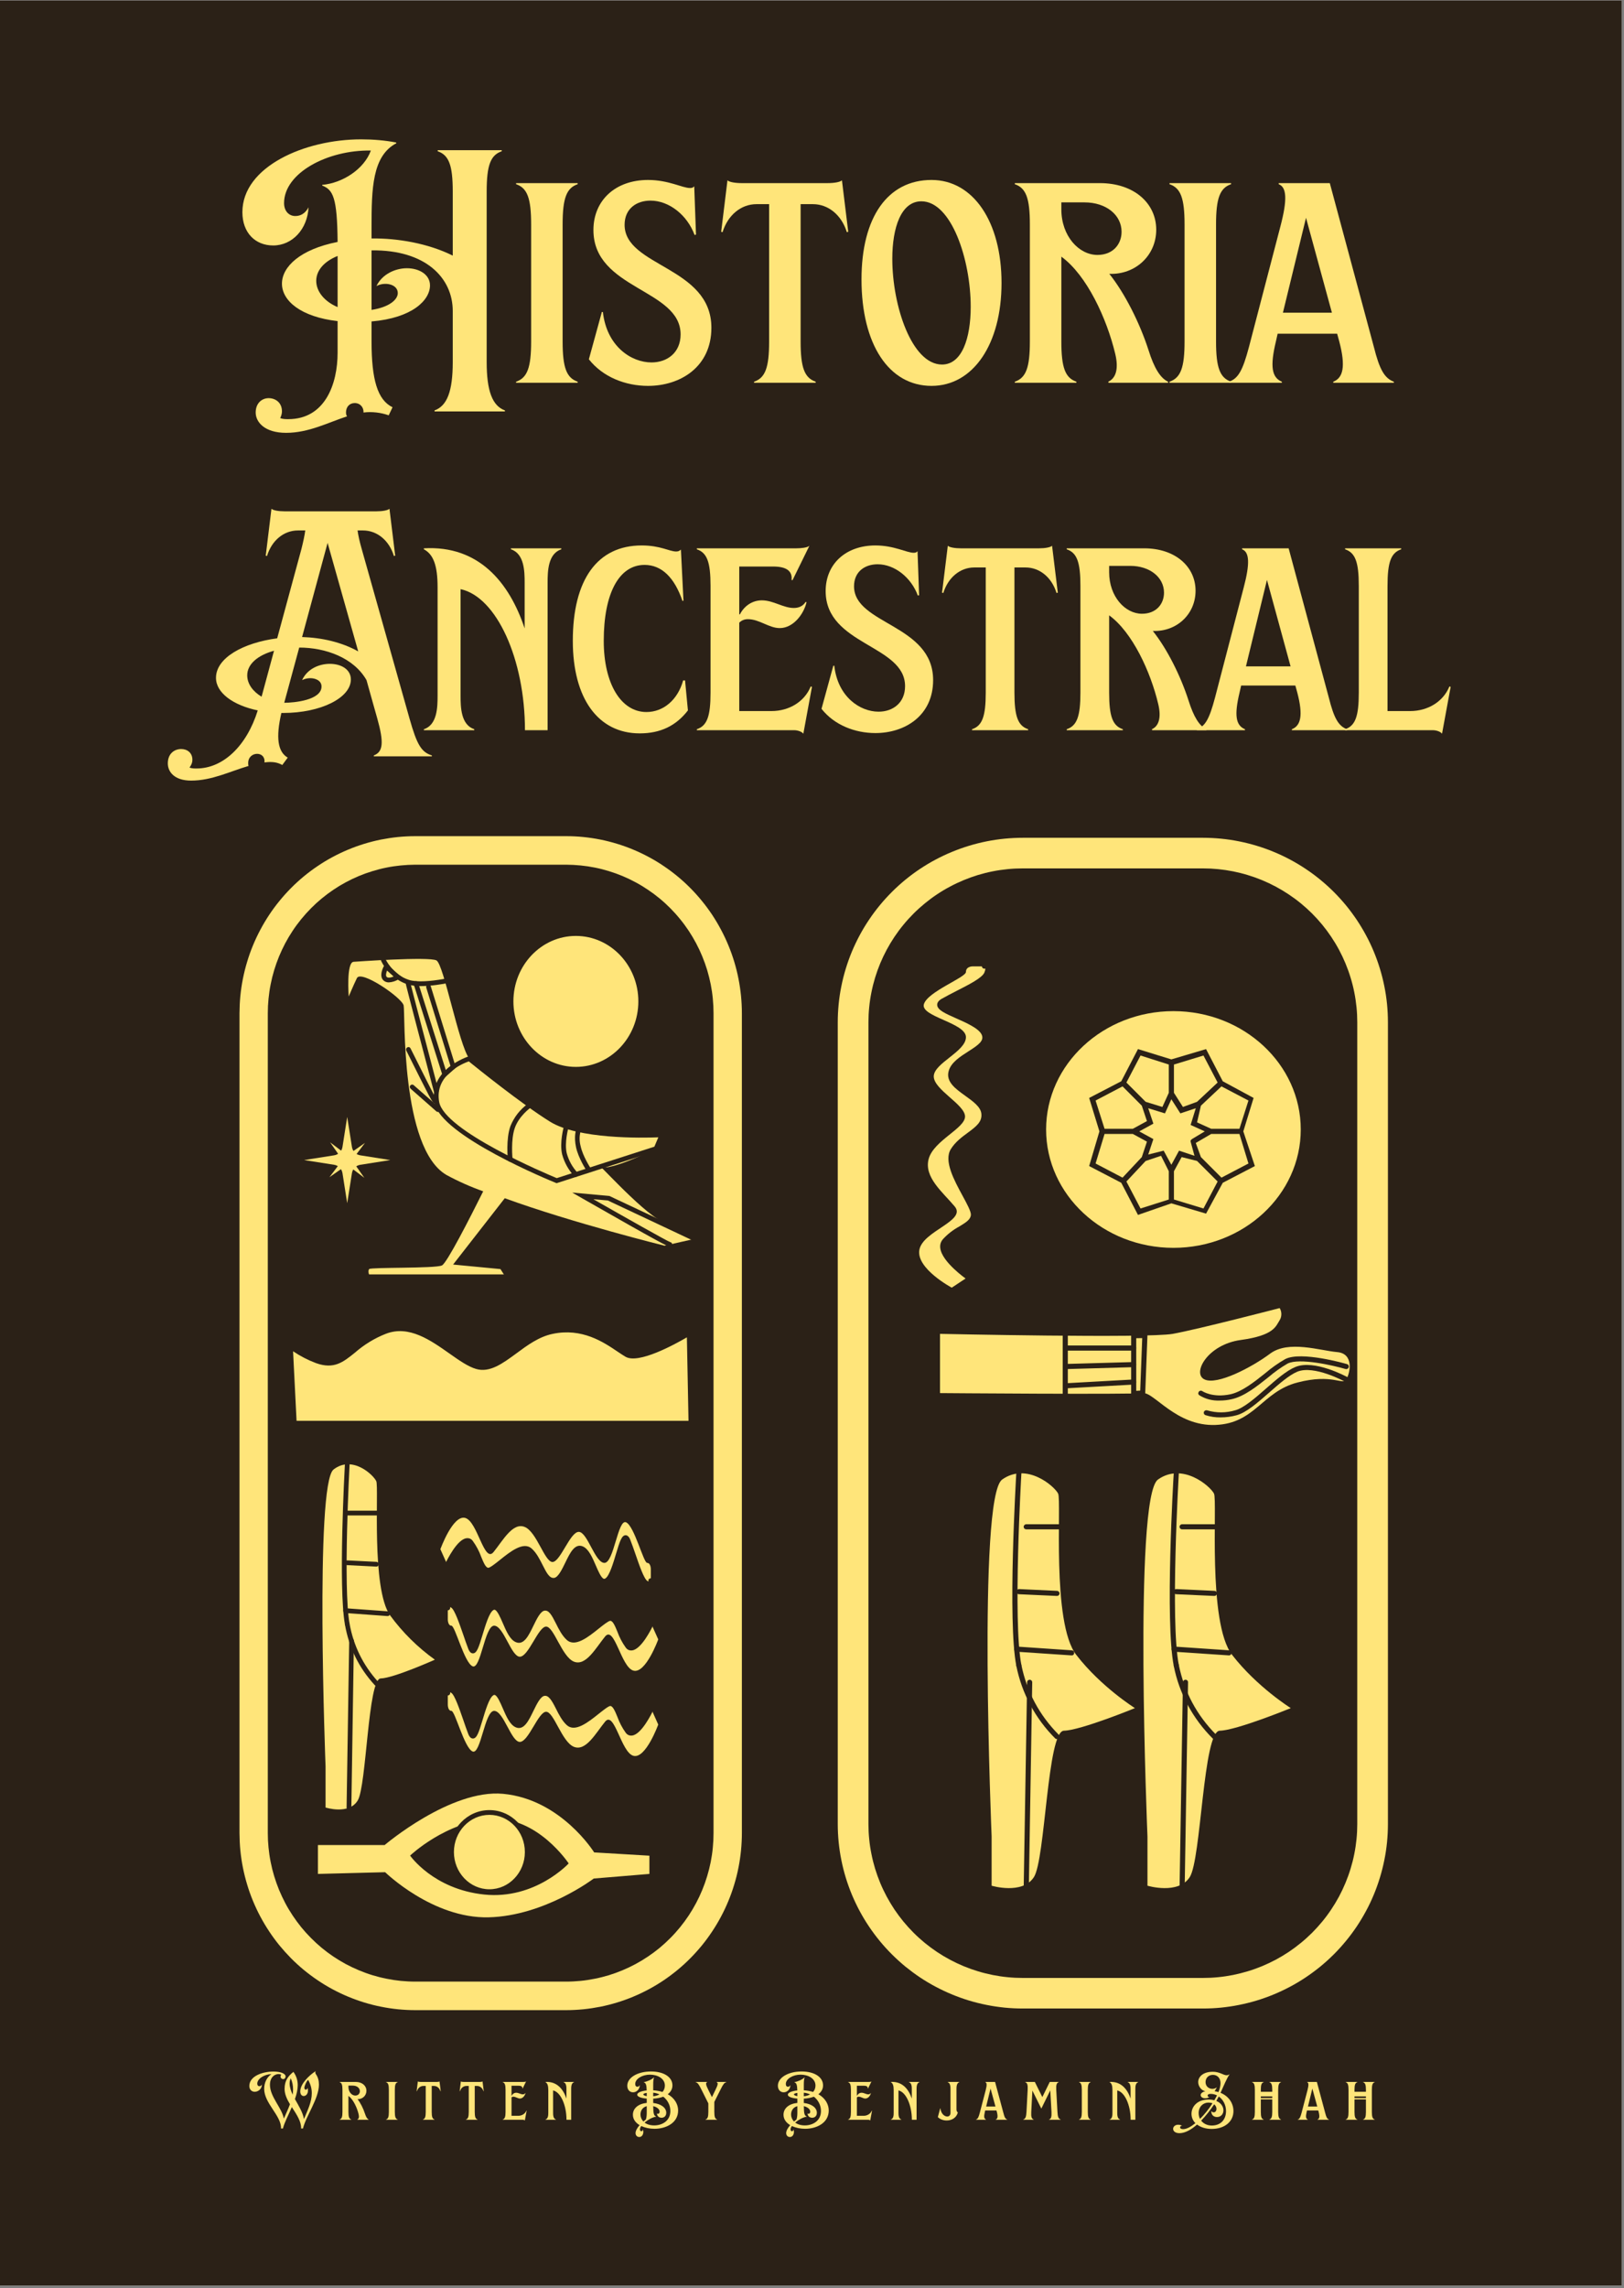 <svg xmlns="http://www.w3.org/2000/svg" xmlns:xlink="http://www.w3.org/1999/xlink" width="245" zoomAndPan="magnify" viewBox="0 0 183.75 258.75" height="345" preserveAspectRatio="xMidYMid meet" version="1.0"><rect x="0" y="0" width="183.75" height="258.75" fill="#808080" stroke="none"/><defs><g/><clipPath id="40b5c1cd6e"><path d="M 0 0.051 L 183.5 0.051 L 183.5 258.449 L 0 258.449 Z M 0 0.051 " clip-rule="nonzero"/></clipPath><clipPath id="f1a3e10c44"><path d="M 27.016 94.551 L 84 94.551 L 84 227.301 L 27.016 227.301 Z M 27.016 94.551 " clip-rule="nonzero"/></clipPath><clipPath id="491675edf2"><path d="M 94.789 94.551 L 157.039 94.551 L 157.039 227.301 L 94.789 227.301 Z M 94.789 94.551 " clip-rule="nonzero"/></clipPath><clipPath id="8733808c18"><path d="M 123.234 118.629 L 141.984 118.629 L 141.984 137.379 L 123.234 137.379 Z M 123.234 118.629 " clip-rule="nonzero"/></clipPath><clipPath id="6fe4c41864"><path d="M 34.41 126.301 L 44.16 126.301 L 44.16 136.051 L 34.41 136.051 Z M 34.41 126.301 " clip-rule="nonzero"/></clipPath></defs><g clip-path="url(#40b5c1cd6e)"><path fill="#ffffff" d="M 0 0.051 L 183.75 0.051 L 183.75 258.801 L 0 258.801 Z M 0 0.051 " fill-opacity="1" fill-rule="nonzero"/><path fill="#2b2117" d="M 0 0.051 L 183.75 0.051 L 183.75 258.801 L 0 258.801 Z M 0 0.051 " fill-opacity="1" fill-rule="nonzero"/></g><path fill="#ffe57a" d="M 75.18 140.859 L 78.613 140.082 C 78.613 140.082 77.406 139.375 74.898 138.121 C 72.391 136.867 67.105 130.828 67.758 131.816 C 68.406 132.801 74.234 129.879 74.234 129.879 L 74.898 128.312 C 74.898 128.312 68.496 128.324 65.438 127.852 C 62.375 127.379 54.301 121.367 53.094 119.711 C 51.891 118.055 50.219 109.059 49.383 108.602 C 48.547 108.145 40.012 108.758 40.012 108.758 C 39.164 108.812 39.457 112.68 39.457 112.68 C 39.457 112.68 39.918 111.57 40.383 110.602 C 40.848 109.637 45.484 112.82 45.672 113.695 C 45.859 114.574 45.301 129.805 50.5 132.852 C 51.84 133.582 53.23 134.199 54.672 134.711 C 53.16 137.742 50.559 142.844 50 143.094 C 49.207 143.449 41.938 143.285 41.77 143.504 C 41.598 143.719 41.77 144.168 41.77 144.168 L 57.047 144.168 L 56.625 143.504 L 51.266 142.992 L 57.113 135.492 C 64.789 138.285 75.18 140.859 75.18 140.859 Z M 75.18 140.859 " fill-opacity="1" fill-rule="nonzero"/><path fill="#ffe57a" d="M 53.094 119.711 C 53.094 119.711 48.781 121.043 49.43 124.656 C 50.078 128.266 62.984 133.504 62.984 133.504 L 74.234 129.879 L 74.898 128.312 C 74.898 128.312 65.957 128.832 62.383 126.609 C 58.805 124.387 53.094 119.711 53.094 119.711 Z M 53.094 119.711 " fill-opacity="1" fill-rule="nonzero"/><path fill="#2b2117" d="M 62.973 133.793 L 62.883 133.754 C 62.348 133.539 49.832 128.418 49.164 124.703 C 48.48 120.902 52.973 119.473 53.016 119.457 L 53.152 119.414 L 53.262 119.504 C 53.316 119.551 59.004 124.191 62.52 126.379 C 65.984 128.531 74.797 128.051 74.883 128.047 L 75.316 128.02 L 74.43 130.098 Z M 53.039 120.016 C 52.328 120.27 49.145 121.582 49.691 124.605 C 50.277 127.879 61.859 132.75 62.996 133.219 L 74.039 129.664 L 74.488 128.605 C 72.633 128.676 65.438 128.824 62.242 126.84 C 58.969 124.805 53.871 120.688 53.039 120.016 Z M 53.039 120.016 " fill-opacity="1" fill-rule="nonzero"/><path fill="#2b2117" d="M 47.637 111.504 C 47.117 111.516 46.613 111.453 46.113 111.312 C 45.461 111.09 44.875 110.746 44.359 110.289 C 43.84 109.828 43.43 109.285 43.125 108.66 C 43.098 108.594 43.094 108.523 43.121 108.457 C 43.148 108.387 43.195 108.336 43.262 108.305 C 43.328 108.277 43.395 108.273 43.465 108.301 C 43.531 108.328 43.582 108.375 43.613 108.441 C 43.621 108.461 44.43 110.219 46.277 110.805 C 48.16 111.398 52.562 110.176 52.609 110.168 C 52.68 110.148 52.746 110.156 52.809 110.191 C 52.875 110.227 52.918 110.281 52.938 110.352 C 52.957 110.426 52.949 110.492 52.914 110.559 C 52.875 110.621 52.82 110.664 52.75 110.684 C 52.605 110.727 49.805 111.504 47.637 111.504 Z M 47.637 111.504 " fill-opacity="1" fill-rule="nonzero"/><path fill="#2b2117" d="M 65.156 133.074 C 65.082 133.074 65.016 133.047 64.965 132.988 C 64.316 132.289 63.867 131.477 63.609 130.555 C 63.285 129.207 63.785 127.43 63.809 127.352 C 63.828 127.281 63.871 127.227 63.934 127.191 C 64 127.152 64.066 127.148 64.137 127.172 C 64.211 127.191 64.262 127.234 64.297 127.297 C 64.336 127.363 64.344 127.434 64.32 127.504 C 64.312 127.52 63.836 129.219 64.129 130.426 C 64.363 131.254 64.77 131.984 65.348 132.613 C 65.398 132.668 65.426 132.734 65.426 132.809 C 65.422 132.883 65.395 132.945 65.344 132.996 C 65.293 133.047 65.23 133.074 65.156 133.074 Z M 65.156 133.074 " fill-opacity="1" fill-rule="nonzero"/><path fill="#2b2117" d="M 66.551 132.434 C 66.453 132.434 66.379 132.395 66.328 132.312 C 66.289 132.254 65.43 130.918 65.176 129.727 C 64.914 128.504 65.176 127.781 65.188 127.754 C 65.211 127.684 65.258 127.633 65.324 127.602 C 65.395 127.57 65.461 127.57 65.531 127.598 C 65.602 127.625 65.648 127.672 65.68 127.738 C 65.711 127.809 65.711 127.875 65.684 127.945 C 65.543 128.5 65.547 129.059 65.699 129.613 C 65.934 130.707 66.766 132.004 66.777 132.016 C 66.832 132.105 66.836 132.199 66.785 132.293 C 66.734 132.387 66.656 132.434 66.551 132.434 Z M 66.551 132.434 " fill-opacity="1" fill-rule="nonzero"/><path fill="#2b2117" d="M 75.812 140.988 C 75.637 140.988 74.855 140.637 65.809 135.465 L 64.742 134.852 L 68.953 135.238 L 78.727 139.836 C 78.793 139.867 78.84 139.918 78.863 139.988 C 78.891 140.059 78.887 140.125 78.855 140.195 C 78.824 140.262 78.773 140.309 78.707 140.336 C 78.637 140.359 78.566 140.355 78.5 140.324 L 68.77 135.746 L 67.137 135.605 C 70.742 137.66 75.387 140.285 75.836 140.457 C 75.977 140.484 76.051 140.57 76.051 140.719 C 76.055 140.863 75.984 140.953 75.844 140.984 C 75.832 140.988 75.82 140.988 75.812 140.988 Z M 75.812 140.988 " fill-opacity="1" fill-rule="nonzero"/><path fill="#2b2117" d="M 50.184 121.961 L 46.809 111.297 C 46.785 111.223 46.793 111.156 46.828 111.09 C 46.859 111.023 46.914 110.98 46.984 110.957 C 47.051 110.938 47.121 110.941 47.184 110.977 C 47.25 111.008 47.293 111.062 47.316 111.133 L 50.445 121.016 L 50.973 120.547 L 48.23 111.676 C 48.207 111.605 48.215 111.539 48.246 111.473 C 48.281 111.406 48.336 111.363 48.406 111.34 C 48.477 111.316 48.543 111.324 48.609 111.359 C 48.672 111.395 48.719 111.445 48.738 111.52 L 51.586 120.723 Z M 50.184 121.961 " fill-opacity="1" fill-rule="nonzero"/><path fill="#2b2117" d="M 57.73 131.367 C 57.57 131.367 57.48 131.285 57.461 131.125 C 57.457 131.031 57.227 128.801 57.754 127.336 C 58.164 126.328 58.805 125.5 59.672 124.852 C 59.734 124.809 59.801 124.793 59.875 124.805 C 59.945 124.816 60.004 124.855 60.047 124.918 C 60.09 124.977 60.105 125.047 60.09 125.117 C 60.078 125.191 60.039 125.25 59.98 125.293 C 59.969 125.301 58.734 126.195 58.258 127.52 C 57.77 128.867 57.988 131.047 57.996 131.066 C 58.004 131.141 57.984 131.207 57.938 131.266 C 57.891 131.324 57.828 131.355 57.754 131.363 C 57.746 131.367 57.738 131.367 57.73 131.367 Z M 57.73 131.367 " fill-opacity="1" fill-rule="nonzero"/><path fill="#ffe57a" d="M 45.012 110.469 C 45.012 110.469 44.094 111.066 43.605 110.695 C 43.117 110.32 43.703 109.305 43.703 109.305 C 43.703 109.305 44.871 110.371 45.012 110.469 Z M 45.012 110.469 " fill-opacity="1" fill-rule="nonzero"/><path fill="#2b2117" d="M 44.012 111.086 C 43.805 111.094 43.613 111.031 43.445 110.91 C 42.789 110.406 43.402 109.293 43.473 109.168 L 43.641 108.879 L 43.883 109.102 C 44.441 109.617 45.07 110.188 45.16 110.246 L 45.484 110.473 L 45.156 110.695 C 44.809 110.926 44.426 111.055 44.012 111.086 Z M 43.793 109.746 C 43.684 110.027 43.613 110.355 43.766 110.48 C 43.941 110.613 44.27 110.535 44.535 110.418 C 44.309 110.219 44.016 109.949 43.793 109.746 Z M 43.793 109.746 " fill-opacity="1" fill-rule="nonzero"/><path fill="#2b2117" d="M 49.359 123.672 C 49.227 123.672 49.141 123.605 49.102 123.473 C 45.914 111.375 45.914 111.281 45.914 111.234 C 45.914 111.066 45.996 110.977 46.164 110.965 C 46.328 110.953 46.422 111.031 46.445 111.199 C 46.523 111.574 48.762 120.074 49.617 123.332 C 49.637 123.402 49.629 123.473 49.594 123.535 C 49.555 123.602 49.5 123.645 49.43 123.664 C 49.406 123.668 49.383 123.672 49.359 123.672 Z M 46.449 111.234 Z M 46.449 111.234 " fill-opacity="1" fill-rule="nonzero"/><path fill="#2b2117" d="M 49.164 124.766 C 48.949 124.766 48.703 124.266 45.969 118.793 C 45.938 118.727 45.934 118.656 45.957 118.59 C 45.98 118.52 46.023 118.465 46.09 118.43 C 46.246 118.359 46.363 118.398 46.449 118.547 C 47.523 120.703 49.16 123.965 49.371 124.309 C 49.418 124.363 49.441 124.422 49.438 124.492 C 49.438 124.637 49.371 124.723 49.234 124.758 C 49.211 124.762 49.188 124.766 49.164 124.766 Z M 49.164 124.766 " fill-opacity="1" fill-rule="nonzero"/><path fill="#2b2117" d="M 49.539 125.734 C 49.477 125.738 49.418 125.715 49.371 125.668 L 46.461 123.109 C 46.406 123.062 46.375 123 46.371 122.926 C 46.363 122.852 46.387 122.789 46.434 122.73 C 46.48 122.676 46.543 122.645 46.617 122.641 C 46.691 122.637 46.754 122.656 46.809 122.707 L 49.719 125.262 C 49.773 125.312 49.805 125.375 49.809 125.449 C 49.812 125.523 49.789 125.586 49.742 125.645 C 49.688 125.707 49.621 125.738 49.539 125.734 Z M 49.539 125.734 " fill-opacity="1" fill-rule="nonzero"/><path fill="#2b2117" d="M 63.855 144.641 L 40.816 144.641 C 40.742 144.645 40.68 144.617 40.625 144.566 C 40.57 144.512 40.547 144.449 40.547 144.375 C 40.547 144.297 40.57 144.234 40.625 144.184 C 40.68 144.129 40.742 144.105 40.816 144.105 L 63.855 144.105 C 63.93 144.105 63.992 144.129 64.043 144.184 C 64.098 144.234 64.125 144.301 64.125 144.375 C 64.125 144.449 64.098 144.512 64.043 144.566 C 63.992 144.617 63.93 144.645 63.855 144.641 Z M 63.855 144.641 " fill-opacity="1" fill-rule="nonzero"/><path fill="#ffe57a" d="M 67.227 209.465 C 67.227 209.465 63.496 203.457 56.922 202.84 C 50.984 202.285 43.52 208.633 43.52 208.633 L 35.973 208.633 L 35.973 211.898 L 43.578 211.703 C 43.578 211.703 48.949 216.953 55.273 216.805 C 61.602 216.656 67.184 212.418 67.184 212.418 L 73.477 211.898 L 73.477 209.836 Z M 54.801 214.23 C 49.035 213.637 46.402 209.824 46.402 209.824 C 46.402 209.824 50.461 205.953 55.652 205.672 C 60.836 205.391 64.344 210.711 64.344 210.711 C 64.344 210.711 60.562 214.82 54.801 214.23 Z M 54.801 214.23 " fill-opacity="1" fill-rule="nonzero"/><path fill="#ffe57a" d="M 59.656 209.422 C 59.656 211.895 57.738 213.898 55.375 213.898 C 53.008 213.898 51.09 211.895 51.09 209.422 C 51.09 206.953 53.008 204.949 55.375 204.949 C 57.738 204.949 59.656 206.953 59.656 209.422 Z M 59.656 209.422 " fill-opacity="1" fill-rule="nonzero"/><path fill="#2b2117" d="M 55.375 214.168 C 52.867 214.168 50.824 212.043 50.824 209.426 C 50.824 206.809 52.867 204.68 55.375 204.68 C 57.883 204.68 59.922 206.809 59.922 209.426 C 59.922 212.043 57.883 214.168 55.375 214.168 Z M 55.375 205.219 C 53.16 205.219 51.359 207.105 51.359 209.426 C 51.359 211.746 53.16 213.633 55.375 213.633 C 57.586 213.633 59.387 211.746 59.387 209.426 C 59.387 207.105 57.586 205.219 55.375 205.219 Z M 55.375 205.219 " fill-opacity="1" fill-rule="nonzero"/><path fill="#ffe57a" d="M 36.836 199.754 C 36.836 199.754 35.602 167.816 37.742 166.164 C 39.879 164.508 42.266 166.801 42.574 167.488 C 42.883 168.172 41.988 179.641 44.141 182.668 C 45.566 184.605 47.254 186.273 49.203 187.672 C 49.203 187.672 44.523 189.766 43.074 189.793 C 41.625 189.824 41.48 201.906 40.48 203.582 C 39.48 205.254 36.836 204.387 36.836 204.387 Z M 36.836 199.754 " fill-opacity="1" fill-rule="nonzero"/><path fill="#2b2117" d="M 39.289 183.914 C 39.141 183.914 39.055 183.84 39.027 183.691 C 38.27 179.5 38.992 166.133 39.023 165.566 C 39.023 165.492 39.051 165.426 39.105 165.375 C 39.16 165.324 39.227 165.305 39.301 165.312 C 39.375 165.316 39.438 165.348 39.484 165.402 C 39.535 165.457 39.559 165.523 39.555 165.598 C 39.547 165.734 38.805 179.461 39.551 183.598 C 39.562 183.672 39.551 183.738 39.508 183.797 C 39.465 183.859 39.41 183.895 39.336 183.91 C 39.32 183.914 39.305 183.914 39.289 183.914 Z M 39.289 183.914 " fill-opacity="1" fill-rule="nonzero"/><path fill="#2b2117" d="M 42.582 190.621 C 42.508 190.621 42.445 190.598 42.395 190.543 C 40.605 188.594 39.484 186.309 39.027 183.691 C 39.012 183.621 39.027 183.551 39.07 183.492 C 39.113 183.43 39.168 183.395 39.242 183.379 C 39.316 183.363 39.383 183.379 39.441 183.422 C 39.504 183.465 39.539 183.523 39.551 183.598 C 40 186.094 41.074 188.281 42.766 190.156 C 42.848 190.242 42.867 190.34 42.824 190.449 C 42.781 190.562 42.699 190.621 42.582 190.621 Z M 42.582 190.621 " fill-opacity="1" fill-rule="nonzero"/><path fill="#2b2117" d="M 43.844 182.742 C 43.836 182.742 39.086 182.395 39.086 182.395 C 39.012 182.387 38.949 182.355 38.902 182.301 C 38.855 182.246 38.836 182.18 38.84 182.105 C 38.84 182.027 38.867 181.965 38.926 181.914 C 38.984 181.863 39.051 181.844 39.125 181.859 L 43.863 182.203 C 44.035 182.215 44.121 182.309 44.113 182.484 C 44.105 182.656 44.016 182.742 43.844 182.742 Z M 43.844 182.742 " fill-opacity="1" fill-rule="nonzero"/><path fill="#2b2117" d="M 42.582 177.148 C 42.574 177.148 39.273 176.98 39.273 176.98 C 39.203 176.977 39.141 176.949 39.09 176.895 C 39.039 176.836 39.02 176.773 39.023 176.699 C 39.023 176.625 39.055 176.562 39.109 176.512 C 39.164 176.465 39.23 176.441 39.301 176.445 L 42.594 176.609 C 42.664 176.613 42.727 176.645 42.777 176.695 C 42.824 176.75 42.848 176.812 42.848 176.887 C 42.844 176.961 42.82 177.02 42.766 177.07 C 42.715 177.125 42.652 177.148 42.582 177.148 Z M 42.582 177.148 " fill-opacity="1" fill-rule="nonzero"/><path fill="#2b2117" d="M 42.844 171.363 L 39.289 171.363 C 39.215 171.363 39.152 171.336 39.098 171.285 C 39.047 171.23 39.02 171.168 39.02 171.094 C 39.02 171.02 39.047 170.957 39.098 170.902 C 39.152 170.852 39.215 170.824 39.289 170.824 L 42.844 170.824 C 42.914 170.824 42.98 170.852 43.031 170.902 C 43.082 170.957 43.109 171.02 43.109 171.094 C 43.109 171.168 43.082 171.23 43.031 171.285 C 42.98 171.336 42.914 171.363 42.844 171.363 Z M 42.844 171.363 " fill-opacity="1" fill-rule="nonzero"/><path fill="#2b2117" d="M 39.484 204.684 L 39.48 204.684 C 39.406 204.68 39.344 204.652 39.293 204.602 C 39.242 204.547 39.215 204.484 39.215 204.41 L 39.512 185.527 C 39.512 185.453 39.539 185.391 39.59 185.34 C 39.645 185.289 39.703 185.266 39.777 185.266 L 39.781 185.266 C 39.855 185.266 39.918 185.293 39.969 185.348 C 40.02 185.402 40.043 185.465 40.043 185.539 L 39.754 204.418 C 39.75 204.492 39.723 204.555 39.672 204.605 C 39.621 204.656 39.559 204.684 39.484 204.684 Z M 39.484 204.684 " fill-opacity="1" fill-rule="nonzero"/><path fill="#ffe57a" d="M 32.867 152.266 L 33.301 160.926 L 78.172 160.926 L 77.977 150.754 C 77.977 150.754 72.492 154.109 70.91 153.191 C 69.336 152.266 66.613 149.695 62.465 150.566 C 58.953 151.301 56.543 155.301 53.941 154.543 C 51.332 153.781 47.672 149.012 43.582 150.559 C 39.5 152.105 39.035 155.023 35.84 153.883 C 34.781 153.473 33.789 152.934 32.867 152.266 Z M 32.867 152.266 " fill-opacity="1" fill-rule="nonzero"/><path fill="#2b2117" d="M 78.172 161.195 L 33.301 161.195 C 33.133 161.195 33.047 161.109 33.039 160.941 L 32.598 152.281 C 32.59 152.164 32.641 152.082 32.742 152.027 C 32.84 151.977 32.934 151.984 33.023 152.047 C 33.926 152.699 34.895 153.23 35.93 153.633 C 37.688 154.254 38.527 153.578 39.801 152.551 C 40.902 151.59 42.133 150.844 43.492 150.309 C 46.355 149.223 49.035 151.109 51.184 152.625 C 52.219 153.355 53.195 154.043 54.016 154.285 C 55.316 154.656 56.598 153.715 58.09 152.617 C 59.336 151.695 60.758 150.648 62.41 150.305 C 65.98 149.551 68.508 151.266 70.18 152.395 C 70.5 152.613 70.789 152.805 71.047 152.957 C 72.242 153.648 76.352 151.434 77.836 150.523 C 77.879 150.5 77.922 150.484 77.969 150.484 C 78.016 150.484 78.062 150.496 78.105 150.52 C 78.145 150.543 78.18 150.574 78.203 150.613 C 78.23 150.656 78.242 150.699 78.242 150.75 L 78.441 160.922 C 78.441 160.996 78.418 161.062 78.367 161.113 C 78.312 161.168 78.246 161.195 78.172 161.195 Z M 33.555 160.66 L 77.902 160.66 L 77.719 151.223 C 76.348 152.02 72.242 154.277 70.777 153.418 C 70.512 153.266 70.215 153.062 69.887 152.844 C 68.285 151.762 65.859 150.125 62.52 150.832 C 60.98 151.152 59.668 152.117 58.402 153.055 C 56.863 154.184 55.41 155.25 53.867 154.797 C 52.961 154.535 51.949 153.824 50.879 153.07 C 48.723 151.551 46.285 149.82 43.68 150.812 C 42.375 151.324 41.195 152.047 40.137 152.973 C 38.824 154.027 37.793 154.867 35.754 154.137 C 34.836 153.793 33.973 153.344 33.16 152.797 Z M 33.555 160.66 " fill-opacity="1" fill-rule="nonzero"/><path fill="#ffe57a" d="M 49.828 175.18 C 49.828 175.18 51.246 171.246 52.645 171.645 C 54.035 172.047 54.777 176.801 55.84 175.504 C 56.898 174.207 58.012 172.109 59.371 172.664 C 60.738 173.219 61.629 176.645 62.52 176.625 C 63.406 176.609 64.504 173.219 65.484 173.219 C 66.469 173.219 67.32 176.727 68.391 176.727 C 69.465 176.727 69.906 171.734 70.836 172.137 C 71.766 172.539 72.812 176.727 73.223 176.727 C 73.637 176.727 73.637 177.43 73.637 177.43 L 73.637 178.738 C 73.637 178.738 73.23 179.715 72.465 177.918 C 71.695 176.125 71.016 173.027 70.551 174.168 C 70.094 175.309 69.559 178.883 68.391 178.738 C 67.227 178.59 66.184 174.07 65.273 175.18 C 64.367 176.289 63.531 178.738 62.52 178.738 C 61.508 178.734 60.652 174.449 59.062 175.18 C 57.473 175.91 55.543 178.082 54.895 177.43 C 54.25 176.777 53.492 173.777 52.711 174.168 C 51.926 174.562 50.617 176.941 50.617 176.941 Z M 49.828 175.18 " fill-opacity="1" fill-rule="nonzero"/><path fill="#2b2117" d="M 73.449 179.395 C 73.277 179.379 73.121 179.328 72.98 179.234 C 72.465 178.934 72.039 177.781 71.398 175.918 C 71.199 175.352 71.004 174.781 70.812 174.301 C 70.805 174.27 70.793 174.242 70.781 174.223 C 70.551 174.75 70.363 175.289 70.219 175.848 C 69.824 177.156 69.414 178.508 68.805 178.922 C 68.609 179.066 68.398 179.105 68.168 179.043 C 67.641 178.891 67.305 178.125 66.926 177.238 C 66.582 176.445 66.195 175.543 65.727 175.355 C 65.293 175.176 64.859 176.07 64.441 176.93 C 63.992 177.859 63.523 178.82 62.805 178.953 C 61.879 179.109 61.387 178.152 60.918 177.215 C 60.602 176.582 60.273 175.93 59.809 175.512 C 59.207 174.977 57.867 176.035 56.891 176.816 C 56.074 177.469 55.562 177.836 55.207 177.816 C 54.578 177.781 54.285 177.07 53.949 176.246 C 53.738 175.656 53.449 175.109 53.09 174.602 C 53.031 174.508 52.949 174.465 52.844 174.469 C 52.293 174.535 51.348 176.02 50.855 177.059 C 50.824 177.125 50.773 177.172 50.703 177.195 C 50.637 177.219 50.566 177.215 50.5 177.184 C 50.434 177.152 50.391 177.102 50.363 177.031 C 50.34 176.961 50.344 176.891 50.375 176.824 C 50.598 176.363 51.734 174.059 52.785 173.938 C 53.09 173.902 53.332 174.012 53.508 174.266 C 53.902 174.812 54.215 175.402 54.445 176.039 C 54.703 176.668 54.945 177.262 55.242 177.281 C 55.242 177.281 55.246 177.281 55.246 177.281 C 55.453 177.281 56.094 176.77 56.562 176.395 C 57.746 175.445 59.223 174.27 60.16 175.109 C 60.707 175.594 61.07 176.328 61.398 176.973 C 61.879 177.934 62.199 178.5 62.715 178.422 C 63.164 178.34 63.59 177.461 63.965 176.691 C 64.488 175.613 65.023 174.5 65.922 174.855 C 66.594 175.125 67.012 176.09 67.414 177.023 C 67.688 177.656 68.027 178.441 68.32 178.523 C 68.344 178.531 68.398 178.551 68.508 178.477 C 68.961 178.172 69.391 176.738 69.703 175.691 C 70.133 174.254 70.344 173.617 70.777 173.598 C 71.094 173.594 71.262 173.973 71.309 174.102 C 71.504 174.59 71.703 175.168 71.902 175.742 C 72.332 176.992 72.867 178.547 73.25 178.77 C 73.289 178.797 73.332 178.816 73.375 178.836 C 73.375 178.82 73.375 178.805 73.371 178.789 C 73.34 178.617 73.41 178.512 73.578 178.473 C 73.652 178.457 73.719 178.469 73.781 178.512 C 73.84 178.551 73.879 178.609 73.895 178.684 C 73.961 178.926 73.898 179.137 73.719 179.312 C 73.637 179.367 73.547 179.395 73.449 179.395 Z M 73.449 179.395 " fill-opacity="1" fill-rule="nonzero"/><path fill="#ffe57a" d="M 74.477 185.379 C 74.477 185.379 73.051 189.312 71.66 188.906 C 70.266 188.508 69.523 183.758 68.465 185.051 C 67.406 186.348 66.293 188.445 64.93 187.891 C 63.566 187.336 62.672 183.914 61.785 183.93 C 60.895 183.945 59.805 187.336 58.816 187.336 C 57.836 187.336 56.98 183.828 55.91 183.828 C 54.84 183.828 54.398 188.82 53.469 188.418 C 52.535 188.016 51.488 183.828 51.078 183.828 C 50.664 183.828 50.668 183.125 50.668 183.125 L 50.668 181.82 C 50.668 181.82 51.066 180.84 51.836 182.637 C 52.605 184.434 53.285 187.531 53.75 186.387 C 54.215 185.246 54.746 181.676 55.91 181.82 C 57.074 181.965 58.117 186.484 59.027 185.379 C 59.934 184.27 60.773 181.816 61.785 181.82 C 62.797 181.82 63.648 186.109 65.238 185.379 C 66.828 184.645 68.758 182.473 69.406 183.125 C 70.055 183.777 70.809 186.777 71.594 186.387 C 72.375 186 73.688 183.617 73.688 183.617 Z M 74.477 185.379 " fill-opacity="1" fill-rule="nonzero"/><path fill="#2b2117" d="M 53.508 186.957 C 53.188 186.957 53.039 186.578 52.988 186.457 C 52.797 185.965 52.602 185.395 52.406 184.82 C 51.969 183.566 51.434 182.012 51.055 181.785 C 51.012 181.762 50.969 181.738 50.926 181.723 C 50.926 181.738 50.926 181.75 50.93 181.766 C 50.945 181.84 50.93 181.906 50.891 181.969 C 50.848 182.031 50.793 182.07 50.719 182.082 C 50.648 182.098 50.582 182.086 50.52 182.043 C 50.457 182 50.422 181.945 50.406 181.871 C 50.344 181.629 50.402 181.422 50.586 181.25 C 50.855 181.051 51.211 181.258 51.324 181.32 C 51.836 181.621 52.266 182.777 52.91 184.645 C 53.102 185.211 53.297 185.773 53.488 186.258 C 53.5 186.285 53.512 186.312 53.52 186.332 C 53.75 185.809 53.941 185.266 54.086 184.711 C 54.48 183.402 54.883 182.047 55.496 181.633 C 55.691 181.484 55.902 181.445 56.133 181.512 C 56.66 181.668 56.992 182.434 57.379 183.32 C 57.719 184.113 58.109 185.008 58.574 185.199 C 59.023 185.383 59.441 184.488 59.855 183.629 C 60.309 182.699 60.777 181.738 61.492 181.605 C 62.441 181.441 62.914 182.406 63.383 183.34 C 63.699 183.977 64.027 184.629 64.492 185.043 C 65.098 185.586 66.434 184.52 67.406 183.742 C 68.207 183.105 68.68 182.738 69.059 182.738 C 69.07 182.738 69.082 182.738 69.094 182.738 C 69.723 182.777 70.016 183.484 70.352 184.309 C 70.562 184.898 70.848 185.449 71.211 185.957 C 71.312 186.086 71.406 186.098 71.457 186.086 C 72.012 186.023 72.953 184.531 73.441 183.5 C 73.523 183.344 73.641 183.301 73.801 183.375 C 73.867 183.406 73.914 183.457 73.938 183.527 C 73.961 183.598 73.957 183.664 73.926 183.73 C 73.707 184.191 72.566 186.5 71.52 186.621 C 71.215 186.656 70.973 186.547 70.793 186.293 C 70.398 185.742 70.09 185.152 69.859 184.516 C 69.602 183.887 69.355 183.293 69.062 183.277 L 69.055 183.277 C 68.852 183.277 68.211 183.785 67.738 184.164 C 66.555 185.113 65.082 186.289 64.137 185.445 C 63.598 184.965 63.227 184.227 62.906 183.582 C 62.422 182.621 62.094 182.035 61.59 182.133 C 61.137 182.219 60.715 183.094 60.34 183.867 C 59.816 184.945 59.277 186.062 58.379 185.695 C 57.707 185.43 57.289 184.465 56.887 183.531 C 56.613 182.902 56.273 182.113 55.98 182.027 C 55.961 182.023 55.902 182.004 55.797 182.078 C 55.34 182.383 54.914 183.82 54.598 184.863 C 54.164 186.301 53.953 186.938 53.523 186.957 Z M 53.508 186.957 " fill-opacity="1" fill-rule="nonzero"/><path fill="#ffe57a" d="M 74.477 195.008 C 74.477 195.008 73.051 198.941 71.66 198.539 C 70.266 198.141 69.523 193.387 68.465 194.68 C 67.406 195.977 66.293 198.078 64.93 197.523 C 63.566 196.969 62.672 193.543 61.785 193.562 C 60.895 193.578 59.805 196.969 58.816 196.969 C 57.836 196.969 56.98 193.461 55.91 193.461 C 54.84 193.461 54.398 198.449 53.469 198.051 C 52.535 197.652 51.488 193.461 51.078 193.461 C 50.664 193.461 50.668 192.758 50.668 192.758 L 50.668 191.453 C 50.668 191.453 51.066 190.473 51.836 192.266 C 52.605 194.062 53.285 197.164 53.75 196.02 C 54.215 194.879 54.746 191.309 55.91 191.453 C 57.074 191.598 58.117 196.113 59.027 195.008 C 59.934 193.898 60.773 191.449 61.785 191.453 C 62.797 191.453 63.648 195.742 65.238 195.008 C 66.828 194.273 68.758 192.105 69.406 192.758 C 70.055 193.41 70.809 196.414 71.594 196.02 C 72.375 195.629 73.688 193.246 73.688 193.246 Z M 74.477 195.008 " fill-opacity="1" fill-rule="nonzero"/><path fill="#2b2117" d="M 53.508 196.586 C 53.188 196.586 53.039 196.211 52.988 196.086 C 52.797 195.598 52.602 195.027 52.406 194.453 C 51.969 193.199 51.434 191.641 51.055 191.418 C 51.012 191.395 50.969 191.371 50.926 191.355 C 50.926 191.367 50.926 191.383 50.93 191.395 C 50.945 191.469 50.934 191.535 50.891 191.598 C 50.852 191.66 50.793 191.699 50.723 191.715 C 50.648 191.73 50.582 191.719 50.52 191.676 C 50.461 191.637 50.422 191.578 50.406 191.504 C 50.344 191.262 50.402 191.051 50.586 190.879 C 50.855 190.684 51.211 190.887 51.324 190.953 C 51.836 191.258 52.266 192.41 52.91 194.273 C 53.102 194.844 53.297 195.406 53.488 195.891 C 53.5 195.918 53.512 195.945 53.52 195.965 C 53.75 195.438 53.941 194.898 54.086 194.344 C 54.48 193.035 54.883 191.676 55.496 191.266 C 55.691 191.125 55.902 191.082 56.133 191.145 C 56.66 191.301 56.992 192.066 57.379 192.949 C 57.719 193.742 58.109 194.641 58.574 194.832 C 59.023 195.016 59.441 194.121 59.855 193.262 C 60.309 192.332 60.777 191.367 61.496 191.238 C 62.43 191.055 62.914 192.035 63.383 192.973 C 63.699 193.605 64.027 194.262 64.492 194.68 C 65.094 195.219 66.43 194.152 67.406 193.371 C 68.207 192.738 68.68 192.371 69.059 192.371 L 69.094 192.371 C 69.723 192.41 70.016 193.117 70.352 193.941 C 70.562 194.531 70.848 195.078 71.211 195.586 C 71.312 195.715 71.406 195.727 71.457 195.715 C 72.012 195.656 72.953 194.164 73.441 193.129 C 73.523 192.973 73.641 192.93 73.801 193.004 C 73.867 193.035 73.914 193.09 73.938 193.156 C 73.961 193.227 73.957 193.297 73.926 193.363 C 73.707 193.824 72.566 196.129 71.52 196.25 C 71.215 196.285 70.973 196.176 70.793 195.926 C 70.398 195.375 70.09 194.785 69.859 194.148 C 69.602 193.52 69.355 192.93 69.062 192.906 L 69.055 192.906 C 68.852 192.906 68.211 193.422 67.742 193.793 C 66.555 194.742 65.074 195.918 64.137 195.078 C 63.598 194.59 63.23 193.863 62.906 193.215 C 62.422 192.25 62.062 191.676 61.59 191.766 C 61.137 191.848 60.715 192.727 60.34 193.496 C 59.816 194.574 59.277 195.691 58.379 195.328 C 57.707 195.062 57.289 194.098 56.887 193.168 C 56.613 192.535 56.273 191.746 55.98 191.66 C 55.957 191.652 55.902 191.637 55.797 191.711 C 55.34 192.016 54.914 193.449 54.598 194.5 C 54.164 195.934 53.953 196.566 53.523 196.586 Z M 53.508 196.586 " fill-opacity="1" fill-rule="nonzero"/><path fill="#ffe57a" d="M 72.496 113.238 C 72.496 117.473 69.207 120.902 65.156 120.902 C 61.105 120.902 57.816 117.473 57.816 113.238 C 57.816 109 61.105 105.566 65.156 105.566 C 69.207 105.566 72.496 109 72.496 113.238 Z M 72.496 113.238 " fill-opacity="1" fill-rule="nonzero"/><path fill="#2b2117" d="M 65.156 121.172 C 60.961 121.172 57.551 117.613 57.551 113.234 C 57.551 108.855 60.961 105.293 65.156 105.293 C 69.348 105.293 72.762 108.855 72.762 113.234 C 72.762 117.613 69.348 121.172 65.156 121.172 Z M 65.156 105.832 C 61.258 105.832 58.09 109.152 58.09 113.234 C 58.09 117.312 61.258 120.641 65.156 120.641 C 69.059 120.641 72.227 117.312 72.227 113.234 C 72.227 109.152 69.059 105.832 65.156 105.832 Z M 65.156 105.832 " fill-opacity="1" fill-rule="nonzero"/><g clip-path="url(#f1a3e10c44)"><path fill="#ffe57a" d="M 64.062 227.301 L 46.977 227.301 C 46.324 227.301 45.676 227.266 45.027 227.203 C 44.379 227.137 43.738 227.039 43.098 226.91 C 42.461 226.785 41.832 226.625 41.207 226.434 C 40.586 226.242 39.973 226.02 39.371 225.77 C 38.77 225.52 38.184 225.238 37.609 224.93 C 37.035 224.621 36.48 224.285 35.938 223.918 C 35.398 223.555 34.875 223.164 34.371 222.75 C 33.867 222.332 33.387 221.895 32.926 221.43 C 32.469 220.965 32.031 220.48 31.617 219.977 C 31.203 219.469 30.816 218.941 30.457 218.398 C 30.094 217.852 29.762 217.293 29.453 216.715 C 29.145 216.137 28.867 215.543 28.617 214.938 C 28.367 214.332 28.148 213.719 27.961 213.09 C 27.77 212.461 27.613 211.828 27.484 211.184 C 27.355 210.543 27.262 209.895 27.195 209.242 C 27.133 208.59 27.102 207.938 27.098 207.281 L 27.098 114.574 C 27.102 113.918 27.133 113.266 27.195 112.613 C 27.262 111.961 27.355 111.312 27.484 110.668 C 27.613 110.027 27.77 109.391 27.961 108.766 C 28.148 108.137 28.367 107.52 28.617 106.914 C 28.867 106.309 29.145 105.719 29.453 105.141 C 29.758 104.562 30.094 104 30.453 103.457 C 30.816 102.91 31.203 102.383 31.617 101.879 C 32.031 101.371 32.465 100.887 32.926 100.422 C 33.387 99.957 33.867 99.52 34.371 99.102 C 34.875 98.688 35.395 98.297 35.938 97.934 C 36.477 97.566 37.035 97.23 37.609 96.922 C 38.184 96.613 38.77 96.332 39.371 96.082 C 39.973 95.828 40.586 95.609 41.207 95.418 C 41.828 95.227 42.461 95.066 43.098 94.938 C 43.738 94.812 44.379 94.715 45.027 94.648 C 45.676 94.586 46.324 94.551 46.977 94.551 L 64.062 94.551 C 64.715 94.551 65.363 94.582 66.012 94.648 C 66.66 94.715 67.301 94.809 67.941 94.938 C 68.578 95.066 69.207 95.227 69.832 95.418 C 70.453 95.609 71.066 95.828 71.668 96.082 C 72.27 96.332 72.855 96.613 73.43 96.922 C 74.004 97.23 74.562 97.566 75.102 97.934 C 75.645 98.297 76.164 98.688 76.668 99.102 C 77.172 99.52 77.652 99.957 78.113 100.422 C 78.574 100.887 79.008 101.371 79.422 101.879 C 79.836 102.383 80.223 102.91 80.586 103.453 C 80.945 104 81.281 104.562 81.586 105.141 C 81.895 105.719 82.172 106.309 82.422 106.914 C 82.672 107.52 82.891 108.137 83.082 108.766 C 83.27 109.391 83.43 110.027 83.555 110.668 C 83.684 111.312 83.777 111.961 83.844 112.613 C 83.906 113.266 83.941 113.918 83.941 114.574 L 83.941 207.281 C 83.941 207.938 83.906 208.59 83.844 209.242 C 83.777 209.895 83.684 210.543 83.555 211.184 C 83.43 211.828 83.27 212.465 83.078 213.09 C 82.891 213.719 82.672 214.332 82.422 214.938 C 82.172 215.543 81.895 216.137 81.586 216.715 C 81.281 217.293 80.945 217.852 80.582 218.398 C 80.223 218.941 79.836 219.469 79.422 219.977 C 79.008 220.48 78.57 220.969 78.113 221.43 C 77.652 221.895 77.172 222.332 76.668 222.75 C 76.164 223.164 75.641 223.555 75.102 223.922 C 74.559 224.285 74.004 224.621 73.43 224.93 C 72.855 225.238 72.266 225.52 71.668 225.77 C 71.066 226.023 70.453 226.242 69.832 226.434 C 69.207 226.625 68.578 226.785 67.938 226.914 C 67.301 227.039 66.66 227.137 66.012 227.203 C 65.363 227.266 64.715 227.301 64.062 227.301 Z M 46.977 97.777 C 46.43 97.781 45.883 97.809 45.34 97.863 C 44.797 97.918 44.258 97.996 43.723 98.105 C 43.188 98.211 42.66 98.348 42.137 98.508 C 41.613 98.668 41.102 98.852 40.598 99.062 C 40.094 99.273 39.602 99.508 39.117 99.77 C 38.637 100.027 38.168 100.309 37.715 100.617 C 37.262 100.922 36.824 101.25 36.402 101.598 C 35.98 101.945 35.574 102.316 35.191 102.703 C 34.805 103.094 34.438 103.5 34.09 103.926 C 33.746 104.348 33.418 104.789 33.117 105.246 C 32.812 105.703 32.531 106.176 32.273 106.66 C 32.016 107.145 31.785 107.641 31.574 108.148 C 31.367 108.656 31.18 109.176 31.023 109.699 C 30.863 110.227 30.73 110.758 30.625 111.297 C 30.516 111.836 30.438 112.379 30.383 112.93 C 30.328 113.477 30.301 114.023 30.301 114.574 L 30.301 207.281 C 30.301 207.832 30.328 208.379 30.383 208.926 C 30.438 209.473 30.516 210.016 30.625 210.555 C 30.73 211.094 30.863 211.629 31.023 212.152 C 31.184 212.68 31.367 213.195 31.574 213.703 C 31.785 214.211 32.02 214.707 32.273 215.191 C 32.531 215.68 32.812 216.148 33.117 216.605 C 33.422 217.062 33.746 217.504 34.09 217.93 C 34.438 218.355 34.805 218.762 35.191 219.148 C 35.578 219.539 35.98 219.906 36.402 220.258 C 36.824 220.605 37.262 220.934 37.715 221.238 C 38.172 221.543 38.637 221.824 39.117 222.086 C 39.602 222.344 40.094 222.578 40.598 222.789 C 41.102 223 41.613 223.188 42.137 223.348 C 42.66 223.504 43.188 223.641 43.723 223.746 C 44.258 223.855 44.797 223.938 45.34 223.992 C 45.883 224.043 46.43 224.074 46.977 224.074 L 64.062 224.074 C 64.609 224.074 65.152 224.043 65.695 223.992 C 66.238 223.938 66.777 223.855 67.312 223.746 C 67.848 223.641 68.379 223.504 68.902 223.348 C 69.422 223.188 69.938 223 70.441 222.789 C 70.945 222.578 71.438 222.344 71.918 222.086 C 72.398 221.824 72.867 221.543 73.32 221.238 C 73.773 220.934 74.215 220.605 74.637 220.258 C 75.059 219.906 75.461 219.539 75.848 219.148 C 76.234 218.762 76.598 218.355 76.945 217.93 C 77.293 217.504 77.617 217.062 77.922 216.605 C 78.223 216.148 78.504 215.68 78.762 215.191 C 79.02 214.707 79.254 214.211 79.461 213.703 C 79.672 213.195 79.855 212.68 80.012 212.152 C 80.172 211.629 80.305 211.094 80.414 210.555 C 80.52 210.016 80.602 209.473 80.652 208.926 C 80.707 208.379 80.734 207.832 80.734 207.281 L 80.734 114.574 C 80.734 114.023 80.707 113.477 80.652 112.93 C 80.602 112.379 80.52 111.836 80.414 111.297 C 80.305 110.758 80.172 110.227 80.016 109.699 C 79.855 109.176 79.672 108.656 79.461 108.148 C 79.254 107.641 79.02 107.145 78.762 106.66 C 78.504 106.176 78.223 105.703 77.922 105.246 C 77.617 104.789 77.293 104.348 76.945 103.926 C 76.602 103.5 76.234 103.094 75.848 102.703 C 75.461 102.316 75.059 101.945 74.637 101.598 C 74.215 101.25 73.777 100.922 73.32 100.617 C 72.867 100.309 72.402 100.027 71.918 99.77 C 71.438 99.508 70.945 99.273 70.441 99.062 C 69.938 98.852 69.422 98.668 68.902 98.508 C 68.379 98.348 67.852 98.211 67.316 98.105 C 66.777 97.996 66.238 97.918 65.695 97.863 C 65.152 97.809 64.609 97.781 64.062 97.777 Z M 46.977 97.777 " fill-opacity="1" fill-rule="nonzero"/></g><path fill="#ffe57a" d="M 112.199 207.668 C 112.199 207.668 110.586 169.289 113.391 167.301 C 116.188 165.316 119.32 168.074 119.723 168.891 C 120.129 169.715 118.957 183.496 121.777 187.129 C 124.59 190.766 128.414 193.148 128.414 193.148 C 128.414 193.148 122.273 195.664 120.379 195.703 C 118.484 195.738 118.289 210.25 116.98 212.262 C 115.668 214.277 112.199 213.23 112.199 213.23 Z M 112.199 207.668 " fill-opacity="1" fill-rule="nonzero"/><path fill="#2b2117" d="M 115.281 188.602 C 115.121 188.598 115.023 188.52 114.992 188.363 C 114 183.324 114.953 167.27 114.988 166.586 C 115 166.402 115.098 166.312 115.281 166.312 L 115.297 166.312 C 115.375 166.32 115.441 166.352 115.492 166.41 C 115.547 166.473 115.57 166.539 115.566 166.621 C 115.559 166.785 114.586 183.285 115.562 188.254 C 115.578 188.332 115.562 188.406 115.52 188.473 C 115.473 188.539 115.414 188.578 115.336 188.594 C 115.312 188.594 115.297 188.602 115.281 188.602 Z M 115.281 188.602 " fill-opacity="1" fill-rule="nonzero"/><path fill="#2b2117" d="M 119.59 196.652 C 119.512 196.652 119.449 196.629 119.395 196.578 C 118.27 195.457 117.332 194.195 116.582 192.797 C 115.832 191.398 115.301 189.918 114.992 188.363 C 114.977 188.285 114.992 188.211 115.039 188.145 C 115.082 188.078 115.145 188.039 115.223 188.023 C 115.301 188.008 115.371 188.023 115.438 188.07 C 115.504 188.113 115.547 188.176 115.562 188.254 C 116.184 191.305 117.594 193.938 119.785 196.152 C 119.883 196.242 119.91 196.348 119.859 196.473 C 119.812 196.594 119.723 196.656 119.59 196.652 Z M 119.59 196.652 " fill-opacity="1" fill-rule="nonzero"/><path fill="#2b2117" d="M 121.25 187.188 C 121.242 187.188 115.02 186.77 115.02 186.77 C 114.938 186.762 114.871 186.73 114.82 186.672 C 114.766 186.609 114.742 186.543 114.746 186.461 C 114.773 186.285 114.879 186.195 115.059 186.191 L 121.27 186.613 C 121.453 186.633 121.543 186.734 121.539 186.918 C 121.523 187.098 121.426 187.188 121.25 187.188 Z M 121.25 187.188 " fill-opacity="1" fill-rule="nonzero"/><path fill="#2b2117" d="M 119.59 180.465 L 115.266 180.27 C 115.184 180.262 115.117 180.23 115.062 180.172 C 115.008 180.113 114.984 180.043 114.988 179.961 C 114.992 179.805 115.156 179.707 115.289 179.688 L 119.605 179.891 C 119.684 179.895 119.75 179.926 119.805 179.984 C 119.855 180.043 119.883 180.109 119.879 180.188 C 119.879 180.266 119.848 180.332 119.789 180.387 C 119.734 180.441 119.668 180.465 119.59 180.465 Z M 119.59 180.465 " fill-opacity="1" fill-rule="nonzero"/><path fill="#2b2117" d="M 120.039 172.934 L 116.117 172.934 C 116.039 172.934 115.969 172.906 115.914 172.852 C 115.855 172.797 115.828 172.73 115.824 172.648 C 115.824 172.57 115.855 172.5 115.91 172.445 C 115.969 172.387 116.039 172.359 116.117 172.359 L 120.039 172.359 C 120.117 172.359 120.184 172.387 120.242 172.445 C 120.297 172.5 120.324 172.57 120.32 172.648 C 120.324 172.727 120.297 172.797 120.238 172.852 C 120.184 172.906 120.117 172.934 120.039 172.934 Z M 120.039 172.934 " fill-opacity="1" fill-rule="nonzero"/><path fill="#2b2117" d="M 116.117 213.961 L 116.109 213.961 C 116.031 213.957 115.965 213.926 115.906 213.867 C 115.852 213.812 115.824 213.742 115.824 213.664 L 116.215 190.223 C 116.215 190.145 116.242 190.078 116.297 190.023 C 116.355 189.969 116.422 189.941 116.5 189.941 L 116.508 189.941 C 116.586 189.941 116.652 189.969 116.711 190.027 C 116.766 190.082 116.793 190.152 116.793 190.23 L 116.406 213.672 C 116.406 213.75 116.375 213.82 116.32 213.875 C 116.266 213.93 116.195 213.957 116.117 213.961 Z M 116.117 213.961 " fill-opacity="1" fill-rule="nonzero"/><path fill="#ffe57a" d="M 129.832 207.668 C 129.832 207.668 128.223 169.289 131.02 167.301 C 133.82 165.316 136.953 168.074 137.359 168.891 C 137.766 169.715 136.594 183.496 139.41 187.129 C 142.227 190.766 146.047 193.148 146.047 193.148 C 146.047 193.148 139.91 195.664 138.012 195.703 C 136.117 195.738 135.922 210.25 134.613 212.262 C 133.305 214.277 129.832 213.23 129.832 213.23 Z M 129.832 207.668 " fill-opacity="1" fill-rule="nonzero"/><path fill="#2b2117" d="M 133.086 188.602 C 132.926 188.598 132.832 188.52 132.805 188.363 C 131.812 183.324 132.758 167.27 132.805 166.586 C 132.805 166.512 132.836 166.445 132.891 166.391 C 132.945 166.34 133.012 166.312 133.086 166.312 L 133.105 166.312 C 133.184 166.32 133.25 166.352 133.305 166.41 C 133.359 166.469 133.383 166.539 133.379 166.621 C 133.371 166.785 132.398 183.285 133.375 188.254 C 133.387 188.332 133.371 188.402 133.328 188.469 C 133.285 188.535 133.223 188.578 133.145 188.594 C 133.125 188.594 133.105 188.602 133.086 188.602 Z M 133.086 188.602 " fill-opacity="1" fill-rule="nonzero"/><path fill="#2b2117" d="M 137.402 196.652 C 137.328 196.656 137.262 196.629 137.207 196.578 C 136.082 195.457 135.141 194.195 134.391 192.797 C 133.641 191.398 133.109 189.918 132.805 188.363 C 132.789 188.285 132.805 188.211 132.848 188.145 C 132.895 188.078 132.957 188.039 133.035 188.023 C 133.113 188.008 133.188 188.023 133.254 188.066 C 133.32 188.113 133.359 188.176 133.375 188.254 C 133.996 191.305 135.402 193.938 137.598 196.152 C 137.656 196.207 137.688 196.273 137.691 196.352 C 137.695 196.434 137.672 196.5 137.617 196.562 C 137.559 196.621 137.488 196.652 137.402 196.652 Z M 137.402 196.652 " fill-opacity="1" fill-rule="nonzero"/><path fill="#2b2117" d="M 139.059 187.188 C 139.047 187.188 132.828 186.77 132.828 186.77 C 132.75 186.762 132.684 186.73 132.633 186.672 C 132.578 186.609 132.555 186.543 132.559 186.461 C 132.586 186.285 132.691 186.191 132.871 186.191 L 139.078 186.613 C 139.156 186.617 139.223 186.652 139.273 186.707 C 139.324 186.766 139.348 186.832 139.348 186.91 C 139.344 186.988 139.316 187.055 139.258 187.105 C 139.203 187.16 139.137 187.188 139.059 187.188 Z M 139.059 187.188 " fill-opacity="1" fill-rule="nonzero"/><path fill="#2b2117" d="M 137.402 180.465 C 137.395 180.465 133.078 180.27 133.078 180.27 C 132.996 180.266 132.93 180.234 132.875 180.172 C 132.82 180.113 132.797 180.043 132.805 179.961 C 132.82 179.781 132.922 179.691 133.105 179.688 L 137.414 179.891 C 137.492 179.895 137.559 179.922 137.613 179.98 C 137.668 180.039 137.691 180.109 137.691 180.188 C 137.688 180.266 137.656 180.332 137.602 180.383 C 137.547 180.438 137.48 180.465 137.402 180.465 Z M 137.402 180.465 " fill-opacity="1" fill-rule="nonzero"/><path fill="#2b2117" d="M 137.672 172.934 L 133.75 172.934 C 133.672 172.934 133.605 172.906 133.547 172.852 C 133.492 172.797 133.465 172.73 133.461 172.648 C 133.461 172.57 133.488 172.5 133.547 172.445 C 133.602 172.387 133.672 172.359 133.75 172.359 L 137.672 172.359 C 137.75 172.359 137.82 172.387 137.875 172.445 C 137.934 172.5 137.961 172.57 137.961 172.648 C 137.961 172.727 137.93 172.797 137.875 172.852 C 137.816 172.906 137.75 172.934 137.672 172.934 Z M 137.672 172.934 " fill-opacity="1" fill-rule="nonzero"/><path fill="#2b2117" d="M 133.75 213.961 L 133.746 213.961 C 133.664 213.957 133.598 213.926 133.543 213.867 C 133.488 213.812 133.461 213.742 133.461 213.664 L 133.844 190.223 C 133.844 190.145 133.875 190.078 133.93 190.023 C 133.988 189.969 134.055 189.941 134.133 189.941 L 134.141 189.941 C 134.219 189.941 134.289 189.969 134.344 190.027 C 134.398 190.082 134.426 190.152 134.422 190.23 L 134.039 213.672 C 134.039 213.75 134.012 213.82 133.953 213.875 C 133.898 213.93 133.832 213.957 133.75 213.961 Z M 133.75 213.961 " fill-opacity="1" fill-rule="nonzero"/><path fill="#ffe57a" d="M 147.469 127.719 C 147.469 135.273 140.887 141.395 132.77 141.395 C 124.652 141.395 118.078 135.273 118.078 127.719 C 118.078 120.168 124.652 114.043 132.77 114.043 C 140.887 114.043 147.469 120.168 147.469 127.719 Z M 147.469 127.719 " fill-opacity="1" fill-rule="nonzero"/><path fill="#2b2117" d="M 132.77 141.68 C 124.508 141.68 117.785 135.418 117.785 127.719 C 117.785 120.023 124.508 113.754 132.77 113.754 C 141.035 113.754 147.758 120.023 147.758 127.719 C 147.758 135.418 141.035 141.68 132.77 141.68 Z M 132.77 114.336 C 124.828 114.336 118.363 120.34 118.363 127.719 C 118.363 135.102 124.828 141.102 132.77 141.102 C 140.719 141.102 147.176 135.102 147.176 127.719 C 147.176 120.34 140.719 114.336 132.77 114.336 Z M 132.77 114.336 " fill-opacity="1" fill-rule="nonzero"/><g clip-path="url(#491675edf2)"><path fill="#ffe57a" d="M 136.117 227.117 L 115.715 227.117 C 115.027 227.117 114.344 227.082 113.664 227.016 C 112.98 226.945 112.305 226.848 111.633 226.711 C 110.961 226.578 110.297 226.414 109.645 226.215 C 108.988 226.016 108.344 225.785 107.711 225.523 C 107.078 225.262 106.461 224.969 105.855 224.648 C 105.25 224.328 104.664 223.977 104.094 223.598 C 103.527 223.219 102.977 222.809 102.445 222.379 C 101.918 221.945 101.41 221.484 100.926 221.004 C 100.441 220.52 99.98 220.016 99.547 219.488 C 99.113 218.961 98.703 218.41 98.324 217.844 C 97.941 217.277 97.59 216.691 97.266 216.09 C 96.945 215.488 96.652 214.871 96.387 214.242 C 96.125 213.609 95.895 212.969 95.695 212.316 C 95.496 211.66 95.328 211 95.195 210.328 C 95.059 209.66 94.961 208.984 94.891 208.305 C 94.824 207.625 94.789 206.945 94.789 206.262 L 94.789 115.59 C 94.789 114.906 94.824 114.227 94.891 113.547 C 94.957 112.867 95.059 112.191 95.195 111.523 C 95.328 110.852 95.496 110.191 95.695 109.539 C 95.895 108.883 96.125 108.242 96.387 107.609 C 96.652 106.98 96.945 106.363 97.266 105.762 C 97.59 105.16 97.941 104.574 98.324 104.008 C 98.703 103.438 99.113 102.891 99.547 102.363 C 99.98 101.836 100.441 101.332 100.926 100.848 C 101.41 100.363 101.918 99.906 102.445 99.473 C 102.977 99.039 103.523 98.633 104.094 98.254 C 104.664 97.875 105.25 97.523 105.855 97.203 C 106.461 96.879 107.078 96.59 107.711 96.328 C 108.344 96.066 108.988 95.836 109.645 95.637 C 110.297 95.438 110.961 95.273 111.633 95.137 C 112.305 95.004 112.98 94.902 113.664 94.836 C 114.344 94.77 115.027 94.734 115.715 94.734 L 136.117 94.734 C 136.801 94.734 137.484 94.77 138.168 94.836 C 138.848 94.902 139.523 95.004 140.195 95.137 C 140.867 95.273 141.531 95.438 142.188 95.637 C 142.844 95.836 143.488 96.066 144.121 96.328 C 144.754 96.59 145.371 96.879 145.977 97.203 C 146.578 97.523 147.164 97.875 147.734 98.254 C 148.305 98.633 148.855 99.039 149.383 99.473 C 149.914 99.906 150.422 100.367 150.906 100.848 C 151.391 101.332 151.848 101.836 152.285 102.363 C 152.719 102.891 153.125 103.441 153.508 104.008 C 153.887 104.574 154.238 105.16 154.562 105.762 C 154.887 106.363 155.18 106.98 155.441 107.609 C 155.703 108.242 155.934 108.883 156.133 109.539 C 156.332 110.191 156.5 110.852 156.633 111.523 C 156.77 112.191 156.871 112.867 156.938 113.547 C 157.004 114.227 157.039 114.906 157.039 115.59 L 157.039 206.262 C 157.039 206.945 157.004 207.625 156.938 208.305 C 156.871 208.984 156.77 209.66 156.633 210.328 C 156.5 211 156.332 211.66 156.133 212.312 C 155.934 212.969 155.703 213.609 155.441 214.242 C 155.18 214.871 154.887 215.488 154.562 216.09 C 154.238 216.691 153.887 217.277 153.508 217.844 C 153.125 218.41 152.719 218.961 152.281 219.488 C 151.848 220.016 151.391 220.52 150.906 221.004 C 150.422 221.484 149.914 221.945 149.383 222.379 C 148.855 222.809 148.305 223.215 147.734 223.598 C 147.164 223.977 146.578 224.328 145.977 224.648 C 145.371 224.969 144.754 225.262 144.121 225.523 C 143.488 225.785 142.844 226.016 142.188 226.215 C 141.531 226.414 140.867 226.578 140.195 226.711 C 139.523 226.848 138.848 226.945 138.168 227.016 C 137.484 227.082 136.801 227.117 136.117 227.117 Z M 115.715 98.195 C 115.145 98.195 114.574 98.223 114.004 98.281 C 113.434 98.336 112.871 98.418 112.312 98.531 C 111.75 98.641 111.195 98.781 110.648 98.945 C 110.102 99.113 109.566 99.305 109.039 99.523 C 108.512 99.742 107.996 99.984 107.492 100.254 C 106.988 100.52 106.496 100.812 106.023 101.129 C 105.547 101.445 105.09 101.785 104.648 102.148 C 104.207 102.508 103.781 102.891 103.379 103.293 C 102.977 103.695 102.59 104.117 102.23 104.559 C 101.867 104.996 101.527 105.453 101.207 105.93 C 100.891 106.402 100.598 106.891 100.328 107.391 C 100.059 107.895 99.812 108.41 99.594 108.934 C 99.375 109.461 99.184 109.996 99.016 110.543 C 98.852 111.086 98.711 111.637 98.602 112.195 C 98.488 112.754 98.402 113.316 98.348 113.887 C 98.289 114.453 98.262 115.02 98.262 115.59 L 98.262 206.262 C 98.262 206.832 98.289 207.398 98.348 207.969 C 98.402 208.535 98.488 209.098 98.602 209.656 C 98.711 210.215 98.852 210.766 99.016 211.312 C 99.184 211.855 99.375 212.391 99.594 212.918 C 99.812 213.445 100.059 213.957 100.328 214.461 C 100.598 214.961 100.891 215.449 101.207 215.926 C 101.527 216.398 101.867 216.855 102.23 217.297 C 102.59 217.734 102.977 218.156 103.379 218.559 C 103.781 218.961 104.207 219.344 104.648 219.707 C 105.09 220.066 105.547 220.406 106.023 220.723 C 106.496 221.039 106.988 221.332 107.492 221.602 C 107.996 221.871 108.512 222.113 109.039 222.332 C 109.566 222.551 110.102 222.742 110.648 222.906 C 111.195 223.074 111.75 223.211 112.312 223.324 C 112.871 223.434 113.434 223.52 114.004 223.574 C 114.574 223.633 115.145 223.66 115.715 223.66 L 136.117 223.66 C 136.688 223.66 137.258 223.633 137.828 223.574 C 138.395 223.52 138.961 223.434 139.52 223.324 C 140.082 223.211 140.633 223.07 141.18 222.906 C 141.727 222.742 142.266 222.547 142.793 222.332 C 143.32 222.113 143.836 221.867 144.34 221.602 C 144.844 221.332 145.332 221.039 145.809 220.723 C 146.281 220.406 146.742 220.066 147.184 219.703 C 147.625 219.344 148.047 218.961 148.453 218.559 C 148.855 218.156 149.238 217.734 149.602 217.293 C 149.965 216.855 150.305 216.398 150.621 215.922 C 150.938 215.449 151.234 214.961 151.504 214.461 C 151.773 213.957 152.016 213.441 152.234 212.918 C 152.453 212.391 152.648 211.855 152.812 211.312 C 152.98 210.766 153.121 210.215 153.23 209.656 C 153.344 209.098 153.426 208.535 153.484 207.969 C 153.543 207.398 153.57 206.832 153.57 206.262 L 153.57 115.59 C 153.57 115.02 153.543 114.453 153.484 113.887 C 153.426 113.316 153.344 112.754 153.23 112.195 C 153.121 111.637 152.98 111.086 152.812 110.543 C 152.648 109.996 152.453 109.461 152.234 108.934 C 152.016 108.41 151.773 107.895 151.504 107.395 C 151.234 106.891 150.938 106.402 150.621 105.93 C 150.305 105.457 149.965 105 149.602 104.559 C 149.238 104.117 148.855 103.695 148.453 103.293 C 148.047 102.891 147.625 102.508 147.184 102.148 C 146.742 101.785 146.281 101.449 145.809 101.133 C 145.332 100.816 144.844 100.523 144.34 100.254 C 143.836 99.984 143.32 99.742 142.793 99.523 C 142.266 99.305 141.727 99.113 141.18 98.949 C 140.633 98.781 140.082 98.645 139.52 98.531 C 138.961 98.422 138.395 98.336 137.828 98.281 C 137.258 98.223 136.688 98.195 136.117 98.195 Z M 115.715 98.195 " fill-opacity="1" fill-rule="nonzero"/></g><path fill="#ffe57a" d="M 106.359 150.828 L 106.359 157.527 C 106.359 157.527 128.039 157.699 129.293 157.527 C 130.543 157.355 133.059 161.301 137.531 161.129 C 142.008 160.957 142.793 157.371 146.789 156.332 C 150.789 155.293 151.891 156.672 152.324 155.98 C 152.758 155.293 153.234 153.059 151.297 152.891 C 149.355 152.723 145.797 151.52 143.719 153.059 C 141.652 154.605 137.711 156.672 136.281 155.98 C 134.844 155.293 136.629 152.031 140.395 151.52 C 144.164 151.004 144.348 149.973 144.789 149.285 C 144.918 149.074 144.98 148.848 144.98 148.598 C 144.98 148.352 144.918 148.125 144.789 147.914 C 144.789 147.914 135.562 150.312 132.695 150.828 C 129.828 151.344 106.359 150.828 106.359 150.828 Z M 106.359 150.828 " fill-opacity="1" fill-rule="nonzero"/><path fill="#2b2117" d="M 138.008 158.371 C 137.18 158.402 136.414 158.207 135.707 157.777 C 135.559 157.664 135.539 157.531 135.641 157.375 C 135.688 157.309 135.75 157.27 135.832 157.258 C 135.91 157.246 135.98 157.262 136.047 157.312 C 136.059 157.316 137.203 158.098 139.238 157.656 C 140.527 157.371 141.922 156.262 143.148 155.285 C 143.855 154.68 144.613 154.145 145.422 153.68 C 147.227 152.758 152.195 154.184 152.406 154.25 C 152.484 154.27 152.539 154.316 152.578 154.387 C 152.617 154.457 152.625 154.527 152.602 154.605 C 152.578 154.68 152.535 154.738 152.465 154.777 C 152.395 154.816 152.32 154.824 152.246 154.805 C 150.867 154.402 147.016 153.512 145.68 154.191 C 144.91 154.641 144.188 155.156 143.508 155.738 C 142.23 156.754 140.789 157.906 139.367 158.215 C 138.922 158.32 138.469 158.371 138.008 158.371 Z M 138.008 158.371 " fill-opacity="1" fill-rule="nonzero"/><path fill="#2b2117" d="M 138.113 160.273 C 137.527 160.285 136.949 160.199 136.391 160.02 C 136.316 159.992 136.262 159.945 136.227 159.871 C 136.195 159.801 136.191 159.727 136.219 159.656 C 136.246 159.582 136.297 159.527 136.367 159.496 C 136.441 159.461 136.512 159.457 136.59 159.48 C 137.648 159.785 138.711 159.781 139.77 159.469 C 140.73 159.211 142 158.105 143.234 157.023 C 144.379 156.023 145.555 154.992 146.559 154.578 C 148.699 153.684 152.316 155.648 152.465 155.727 C 152.535 155.77 152.582 155.828 152.602 155.902 C 152.621 155.98 152.613 156.055 152.574 156.121 C 152.535 156.191 152.48 156.238 152.406 156.262 C 152.328 156.281 152.258 156.273 152.188 156.238 C 152.148 156.219 148.68 154.324 146.781 155.109 C 145.863 155.492 144.723 156.488 143.617 157.457 C 142.281 158.625 141.016 159.734 139.922 160.031 C 139.332 160.191 138.73 160.273 138.113 160.273 Z M 138.113 160.273 " fill-opacity="1" fill-rule="nonzero"/><path fill="#2b2117" d="M 128.273 157.855 C 128.195 157.855 128.129 157.832 128.07 157.773 C 128.012 157.719 127.984 157.652 127.984 157.57 L 127.984 151.039 C 127.984 150.961 128.012 150.891 128.066 150.836 C 128.121 150.781 128.188 150.75 128.266 150.75 L 129.531 150.723 C 129.613 150.723 129.684 150.75 129.742 150.809 C 129.801 150.867 129.828 150.941 129.828 151.023 L 129.578 157.539 C 129.574 157.719 129.48 157.809 129.301 157.812 C 129.301 157.812 128.277 157.855 128.273 157.855 Z M 128.562 151.32 L 128.562 157.27 L 129.012 157.246 L 129.238 151.309 Z M 128.562 151.32 " fill-opacity="1" fill-rule="nonzero"/><path fill="#2b2117" d="M 120.531 157.887 C 120.449 157.887 120.383 157.859 120.328 157.801 C 120.27 157.746 120.242 157.676 120.242 157.598 L 120.242 151.012 C 120.242 150.934 120.27 150.863 120.328 150.809 C 120.383 150.75 120.453 150.723 120.531 150.723 C 120.613 150.723 120.68 150.75 120.734 150.809 C 120.793 150.863 120.82 150.934 120.82 151.012 L 120.82 157.598 C 120.82 157.68 120.793 157.746 120.734 157.805 C 120.68 157.859 120.609 157.887 120.531 157.887 Z M 120.531 157.887 " fill-opacity="1" fill-rule="nonzero"/><path fill="#2b2117" d="M 128.273 152.723 L 120.531 152.723 C 120.449 152.719 120.383 152.691 120.328 152.637 C 120.27 152.578 120.242 152.512 120.242 152.434 C 120.242 152.355 120.27 152.285 120.328 152.23 C 120.383 152.172 120.449 152.145 120.531 152.145 L 128.273 152.145 C 128.352 152.145 128.422 152.172 128.477 152.227 C 128.535 152.285 128.562 152.352 128.562 152.434 C 128.562 152.512 128.535 152.582 128.477 152.637 C 128.422 152.695 128.352 152.723 128.273 152.723 Z M 128.273 152.723 " fill-opacity="1" fill-rule="nonzero"/><path fill="#2b2117" d="M 120.531 154.816 C 120.449 154.812 120.383 154.785 120.328 154.73 C 120.273 154.672 120.242 154.605 120.242 154.527 C 120.242 154.449 120.27 154.383 120.324 154.324 C 120.379 154.266 120.445 154.238 120.523 154.234 L 128.273 154.016 C 128.352 154.016 128.418 154.043 128.477 154.102 C 128.531 154.156 128.562 154.223 128.562 154.301 C 128.562 154.379 128.539 154.449 128.484 154.504 C 128.43 154.562 128.363 154.594 128.281 154.594 C 128.281 154.594 120.535 154.816 120.531 154.816 Z M 120.531 154.816 " fill-opacity="1" fill-rule="nonzero"/><path fill="#2b2117" d="M 120.531 156.992 C 120.449 156.992 120.383 156.965 120.328 156.91 C 120.273 156.855 120.246 156.789 120.242 156.711 C 120.242 156.633 120.266 156.566 120.32 156.508 C 120.375 156.453 120.441 156.422 120.52 156.418 L 128.254 155.988 C 128.336 155.98 128.406 156.008 128.465 156.059 C 128.527 156.113 128.559 156.18 128.562 156.258 C 128.566 156.34 128.543 156.41 128.488 156.469 C 128.438 156.527 128.367 156.559 128.289 156.562 C 128.289 156.562 120.535 156.992 120.531 156.992 Z M 120.531 156.992 " fill-opacity="1" fill-rule="nonzero"/><path fill="#ffe57a" d="M 107.688 145.605 C 107.688 145.605 103.613 143.434 104.027 141.305 C 104.445 139.18 109.367 138.051 108.027 136.43 C 106.684 134.816 104.512 133.121 105.078 131.039 C 105.652 128.957 109.207 127.594 109.191 126.242 C 109.168 124.887 105.652 123.215 105.652 121.719 C 105.652 120.215 109.293 118.914 109.293 117.277 C 109.293 115.645 104.117 114.969 104.535 113.551 C 104.953 112.129 109.293 110.531 109.293 109.906 C 109.293 109.277 110.02 109.277 110.02 109.277 L 111.379 109.277 C 111.379 109.277 112.387 109.891 110.531 111.066 C 108.664 112.238 105.457 113.273 106.641 113.98 C 107.824 114.684 111.527 115.5 111.379 117.277 C 111.227 119.059 106.539 120.652 107.688 122.031 C 108.836 123.418 111.379 124.695 111.379 126.242 C 111.371 127.785 106.93 129.086 107.688 131.512 C 108.449 133.941 110.695 136.883 110.02 137.871 C 109.348 138.863 106.234 140.008 106.641 141.203 C 107.047 142.398 109.512 144.398 109.512 144.398 Z M 107.688 145.605 " fill-opacity="1" fill-rule="nonzero"/><path fill="#2b2117" d="M 109.512 144.691 C 109.453 144.688 109.398 144.672 109.348 144.637 C 109.234 144.559 106.59 142.699 106.391 141.148 C 106.336 140.758 106.438 140.414 106.695 140.117 C 107.23 139.539 107.844 139.062 108.535 138.691 C 109.34 138.207 109.832 137.883 109.852 137.355 C 109.871 136.98 109.383 136.082 108.91 135.211 C 107.957 133.457 106.77 131.273 107.574 129.953 C 108.074 129.137 108.828 128.578 109.5 128.086 C 110.422 127.402 111.156 126.863 111.035 125.906 C 110.941 125.141 110.059 124.516 109.207 123.902 C 108.129 123.129 107.004 122.332 107.336 121.121 C 107.598 120.141 108.637 119.484 109.551 118.898 C 110.703 118.164 111.387 117.684 111.074 116.996 C 110.746 116.281 109.324 115.652 108.18 115.148 C 106.961 114.605 106.074 114.219 106.039 113.645 C 106.027 113.383 106.195 113.148 106.527 112.953 C 107.043 112.66 107.645 112.352 108.227 112.051 C 109.586 111.359 111.141 110.578 111.383 109.965 C 111.516 109.625 111.48 109.52 111.48 109.52 C 111.402 109.547 111.332 109.543 111.258 109.508 C 111.188 109.477 111.137 109.422 111.109 109.344 C 111.086 109.273 111.09 109.203 111.125 109.137 C 111.16 109.066 111.215 109.023 111.289 109.004 C 111.527 108.922 111.738 108.969 111.918 109.145 C 112.207 109.457 111.988 110 111.918 110.176 C 111.594 110.992 110.086 111.758 108.492 112.566 C 107.914 112.859 107.316 113.164 106.82 113.453 C 106.641 113.555 106.621 113.617 106.621 113.617 C 106.656 113.848 107.715 114.312 108.414 114.621 C 109.707 115.195 111.184 115.844 111.602 116.758 C 112.137 117.934 110.984 118.672 109.863 119.387 C 108.996 119.938 108.098 120.508 107.891 121.27 C 107.668 122.094 108.578 122.746 109.547 123.438 C 110.496 124.113 111.484 124.816 111.609 125.836 C 111.766 127.129 110.836 127.816 109.844 128.547 C 109.191 129.031 108.508 129.531 108.066 130.254 C 107.441 131.289 108.535 133.312 109.422 134.938 C 110 136.004 110.453 136.848 110.43 137.383 C 110.395 138.242 109.637 138.699 108.836 139.184 C 108.199 139.527 107.629 139.965 107.133 140.492 C 106.984 140.66 106.93 140.855 106.969 141.074 C 107.105 142.152 108.973 143.668 109.676 144.164 C 109.742 144.211 109.785 144.27 109.797 144.348 C 109.812 144.43 109.797 144.5 109.75 144.566 C 109.695 144.648 109.613 144.691 109.512 144.691 Z M 109.512 144.691 " fill-opacity="1" fill-rule="nonzero"/><g clip-path="url(#8733808c18)"><path fill="#2b2117" d="M 132.535 119.793 L 136.461 118.629 L 138.352 122.266 L 141.84 124.152 L 140.676 127.934 L 141.984 131.855 L 138.352 133.746 L 136.461 137.234 L 132.535 136.07 L 128.758 137.379 L 126.867 133.746 L 123.234 131.855 L 124.395 127.934 L 123.234 124.152 L 126.867 122.266 L 128.758 118.629 Z M 132.828 123.57 L 133.844 125.172 L 135.441 124.59 L 137.77 122.41 L 136.168 119.355 L 132.828 120.375 Z M 138.203 122.844 L 135.879 125.027 L 135.441 126.914 L 137.043 127.641 L 140.238 127.641 L 141.258 124.445 Z M 140.238 128.223 L 137.043 128.223 L 135.297 129.242 L 135.879 130.84 L 138.203 133.164 L 141.258 131.566 Z M 137.77 133.602 L 135.441 131.277 L 133.699 130.84 L 132.828 132.438 L 132.828 135.637 L 136.168 136.652 Z M 132.246 135.637 L 132.246 132.438 L 131.371 130.695 L 129.629 131.277 L 127.449 133.602 L 129.047 136.652 Z M 127.012 133.164 L 129.191 130.84 L 129.773 129.094 L 128.176 128.223 L 124.977 128.223 L 123.961 131.566 Z M 124.977 127.641 L 128.176 127.641 L 129.773 126.77 L 129.191 125.027 L 127.012 122.844 L 123.961 124.445 Z M 127.449 122.41 L 129.629 124.59 L 131.52 125.172 L 132.246 123.57 L 132.246 120.375 L 129.047 119.355 Z M 132.535 124.301 L 131.809 125.898 L 129.918 125.316 L 130.5 127.059 L 128.902 127.934 L 130.5 128.805 L 129.918 130.551 L 131.664 130.113 L 132.535 131.711 L 133.406 130.113 L 135.152 130.695 L 134.715 129.094 L 134.715 128.949 L 134.863 128.805 L 136.316 127.934 L 134.715 127.207 L 135.297 125.316 L 133.555 125.898 Z M 132.535 124.301 " fill-opacity="1" fill-rule="nonzero"/></g><g clip-path="url(#6fe4c41864)"><path fill="#ffe57a" d="M 39.285 136.051 L 38.75 132.656 C 38.711 132.414 38.605 132.203 38.43 132.031 C 38.258 131.855 38.047 131.75 37.805 131.711 L 34.41 131.176 L 37.805 130.641 C 38.047 130.602 38.258 130.496 38.43 130.32 C 38.605 130.148 38.711 129.938 38.75 129.695 L 39.285 126.301 L 39.82 129.695 C 39.859 129.938 39.965 130.148 40.137 130.32 C 40.312 130.496 40.523 130.602 40.766 130.641 L 44.16 131.176 L 40.766 131.711 C 40.523 131.75 40.312 131.855 40.137 132.031 C 39.965 132.203 39.859 132.414 39.82 132.656 Z M 39.285 136.051 " fill-opacity="1" fill-rule="nonzero"/></g><path fill="#ffe57a" d="M 37.277 133.113 L 38.352 131.691 C 38.469 131.535 38.531 131.359 38.531 131.164 C 38.535 130.965 38.48 130.785 38.367 130.625 L 37.348 129.168 L 38.766 130.242 C 38.926 130.359 39.102 130.422 39.297 130.426 C 39.496 130.426 39.676 130.371 39.836 130.258 L 41.293 129.238 L 40.219 130.66 C 40.102 130.816 40.039 130.992 40.035 131.188 C 40.031 131.387 40.086 131.566 40.199 131.727 L 41.223 133.184 L 39.801 132.109 C 39.645 131.992 39.469 131.93 39.27 131.93 C 39.074 131.926 38.895 131.98 38.734 132.094 Z M 37.277 133.113 " fill-opacity="1" fill-rule="nonzero"/><g fill="#ffe57a" fill-opacity="1"><g transform="translate(26.832, 43.28)"><g><path d="M 5.543 5.664 C 8.117 5.664 10.336 4.477 12.434 3.801 C 12.355 3.684 12.316 3.523 12.316 3.367 C 12.316 2.734 12.711 2.297 13.305 2.297 C 13.941 2.297 14.336 2.812 14.297 3.367 C 15.207 3.246 16.277 3.367 17.148 3.684 L 17.582 2.773 C 15.879 1.941 15.207 -0.355 15.207 -4.672 L 15.207 -6.93 C 19.84 -7.328 21.82 -9.348 21.82 -11.008 C 21.82 -12.238 20.594 -12.949 19.207 -12.949 C 17.898 -12.949 16.395 -12.277 15.762 -10.93 C 16.672 -11.445 18.176 -11.168 18.176 -10.137 C 18.176 -9.426 17.266 -8.555 15.207 -8.238 L 15.207 -14.969 C 21.344 -15.047 24.395 -11.84 24.395 -8.117 L 24.395 -2.336 C 24.395 0.949 23.762 2.613 22.336 3.129 L 22.336 3.246 L 30.297 3.246 L 30.297 3.129 C 28.871 2.613 28.234 0.91 28.234 -2.336 L 28.234 -21.621 C 28.234 -24.594 28.672 -25.742 29.938 -26.176 L 29.938 -26.297 L 22.691 -26.297 L 22.691 -26.176 C 23.961 -25.742 24.395 -24.594 24.395 -21.621 L 24.395 -14.375 C 21.621 -15.762 18.137 -16.355 15.207 -16.316 L 15.207 -17.621 C 15.207 -21.938 15.285 -25.66 18.02 -27.086 L 17.98 -27.168 C 16.75 -27.406 15.406 -27.523 14.02 -27.523 C 7.645 -27.523 0.594 -24.434 0.594 -19.285 C 0.594 -16.949 2.059 -15.523 4.078 -15.523 C 6.258 -15.523 7.961 -17.387 8.078 -19.84 C 7.684 -19.09 7.129 -18.852 6.574 -18.852 C 5.902 -18.852 5.309 -19.367 5.309 -20.316 C 5.309 -23.723 10.219 -26.336 15.129 -26.258 C 14.375 -24.156 11.922 -22.574 9.625 -22.375 L 9.625 -22.297 C 10.852 -21.82 11.324 -20.949 11.367 -15.922 C 7.129 -15.09 5.07 -13.109 5.07 -11.207 C 5.07 -9.266 7.207 -7.445 11.367 -6.969 L 11.367 -3.406 C 11.367 0.16 9.941 4.117 5.781 4.117 C 5.504 4.117 5.188 4.117 4.871 4 C 4.988 3.762 5.07 3.484 5.07 3.246 C 5.07 2.219 4.316 1.742 3.562 1.742 C 2.812 1.742 2.098 2.297 2.098 3.367 C 2.098 4.434 3.09 5.664 5.543 5.664 Z M 8.949 -11.523 C 8.949 -12.594 9.703 -13.664 11.367 -14.336 L 11.367 -8.555 C 9.859 -9.188 8.949 -10.336 8.949 -11.523 Z M 8.949 -11.523 "/></g></g></g><g fill="#ffe57a" fill-opacity="1"><g transform="translate(57.839, 43.28)"><g><path d="M 0.555 -0.117 L 0.555 0 L 7.523 0 L 7.523 -0.117 C 6.258 -0.555 5.82 -1.703 5.82 -4.672 L 5.82 -17.898 C 5.82 -20.871 6.258 -22.02 7.523 -22.453 L 7.523 -22.574 L 0.555 -22.574 L 0.555 -22.453 C 1.82 -22.02 2.258 -20.871 2.258 -17.898 L 2.258 -4.672 C 2.258 -1.703 1.82 -0.555 0.555 -0.117 Z M 0.555 -0.117 "/></g></g></g><g fill="#ffe57a" fill-opacity="1"><g transform="translate(65.917, 43.28)"><g><path d="M 7.406 0.355 C 11.051 0.355 14.574 -1.781 14.574 -6.219 C 14.574 -13.148 4.754 -13.109 4.754 -17.859 C 4.754 -19.684 6.098 -20.594 7.684 -20.594 C 9.781 -20.594 11.84 -18.969 12.672 -16.711 L 12.832 -16.75 L 12.633 -22.215 C 12.516 -22.059 12.355 -22.02 12.156 -22.02 C 11.285 -22.02 9.742 -22.93 7.406 -22.93 C 3.723 -22.93 1.227 -20.633 1.227 -17.266 C 1.227 -10.535 11.09 -10.613 11.09 -5.465 C 11.09 -3.406 9.582 -2.297 7.801 -2.297 C 5.504 -2.297 2.734 -4.117 2.297 -8 L 2.18 -8 L 0.711 -2.652 C 2.297 -0.633 4.871 0.355 7.406 0.355 Z M 7.406 0.355 "/></g></g></g><g fill="#ffe57a" fill-opacity="1"><g transform="translate(81.044, 43.28)"><g><path d="M 4.277 -0.117 L 4.277 0 L 11.246 0 L 11.246 -0.117 C 9.98 -0.555 9.543 -1.703 9.543 -4.672 L 9.543 -20.195 L 10.93 -20.195 C 12.672 -20.195 14.176 -18.969 14.773 -17.027 L 14.93 -17.07 L 14.219 -22.891 C 14.02 -22.691 13.348 -22.574 12.594 -22.574 L 2.891 -22.574 C 2.137 -22.574 1.465 -22.691 1.266 -22.891 L 0.555 -17.07 L 0.711 -17.027 C 1.309 -18.969 2.812 -20.195 4.555 -20.195 L 5.98 -20.195 L 5.98 -4.672 C 5.98 -1.703 5.543 -0.555 4.277 -0.117 Z M 4.277 -0.117 "/></g></g></g><g fill="#ffe57a" fill-opacity="1"><g transform="translate(96.527, 43.28)"><g><path d="M 10.059 -2.059 C 6.652 -2.059 4.434 -8.672 4.434 -14.02 C 4.434 -17.543 5.426 -20.516 7.723 -20.516 C 11.129 -20.516 13.305 -13.898 13.305 -8.594 C 13.305 -5.031 12.316 -2.059 10.059 -2.059 Z M 0.949 -11.684 C 0.949 -4.355 4.039 0.355 8.871 0.355 C 13.582 0.355 16.793 -4.355 16.793 -11.285 C 16.793 -18.219 13.582 -22.93 8.871 -22.93 C 3.922 -22.93 0.949 -18.73 0.949 -11.684 Z M 0.949 -11.684 "/></g></g></g><g fill="#ffe57a" fill-opacity="1"><g transform="translate(114.268, 43.28)"><g><path d="M 0.555 -0.117 L 0.555 0 L 7.523 0 L 7.523 -0.117 C 6.258 -0.555 5.82 -1.703 5.82 -4.672 L 5.82 -14.258 C 8.711 -12.156 10.969 -7.246 11.922 -3.246 C 12.316 -1.586 12 -0.516 11.129 -0.117 L 11.168 0 L 17.898 0 L 17.898 -0.117 C 17.027 -0.516 16.316 -1.664 15.684 -3.684 C 14.691 -6.773 12.988 -10.137 11.246 -12.316 C 14.176 -12.199 16.555 -14.375 16.555 -17.305 C 16.555 -20.316 14.02 -22.574 10.176 -22.574 L 0.555 -22.574 L 0.555 -22.453 C 1.82 -22.02 2.258 -20.871 2.258 -17.898 L 2.258 -4.672 C 2.258 -1.703 1.82 -0.555 0.555 -0.117 Z M 5.82 -19.602 L 5.82 -20.395 L 8.434 -20.395 C 10.891 -20.395 12.633 -18.969 12.633 -17.07 C 12.633 -15.684 11.684 -14.453 9.902 -14.453 C 7.801 -14.453 5.82 -16.594 5.82 -19.602 Z M 5.82 -19.602 "/></g></g></g><g fill="#ffe57a" fill-opacity="1"><g transform="translate(131.771, 43.28)"><g><path d="M 0.555 -0.117 L 0.555 0 L 7.523 0 L 7.523 -0.117 C 6.258 -0.555 5.82 -1.703 5.82 -4.672 L 5.82 -17.898 C 5.82 -20.871 6.258 -22.02 7.523 -22.453 L 7.523 -22.574 L 0.555 -22.574 L 0.555 -22.453 C 1.82 -22.02 2.258 -20.871 2.258 -17.898 L 2.258 -4.672 C 2.258 -1.703 1.82 -0.555 0.555 -0.117 Z M 0.555 -0.117 "/></g></g></g><g fill="#ffe57a" fill-opacity="1"><g transform="translate(139.849, 43.28)"><g><path d="M -0.793 -0.117 L -0.793 0 L 5.188 0 L 5.188 -0.117 C 4.039 -0.594 3.84 -1.859 4.516 -4.672 L 4.711 -5.543 L 11.445 -5.543 L 11.684 -4.672 C 12.434 -1.82 12.117 -0.555 11.008 -0.117 L 11.008 0 L 17.859 0 L 17.859 -0.117 C 16.793 -0.516 16.238 -1.504 15.602 -4.039 L 10.613 -22.574 L 4.832 -22.574 L 4.832 -22.453 C 5.742 -22.098 5.82 -20.711 5.031 -17.703 L 1.465 -4.039 C 0.754 -1.348 0.238 -0.477 -0.793 -0.117 Z M 5.309 -7.922 L 7.922 -18.652 L 10.852 -7.922 Z M 5.309 -7.922 "/></g></g></g><g fill="#ffe57a" fill-opacity="1"><g transform="translate(23.211, 82.569)"><g><path d="M -1.586 5.699 C 0.758 5.699 2.812 4.656 4.906 4.043 C 4.871 3.934 4.871 3.824 4.871 3.715 C 4.871 3.031 5.375 2.672 5.883 2.672 C 6.352 2.672 6.785 2.996 6.711 3.645 C 7.539 3.535 8.152 3.609 8.73 3.934 L 9.344 3.102 C 8.227 2.453 7.973 0.867 8.625 -1.949 L 8.84 -1.949 C 13.062 -1.949 16.488 -3.645 16.488 -5.738 C 16.488 -6.891 15.371 -7.504 14.109 -7.504 C 12.883 -7.504 11.547 -6.926 10.969 -5.664 C 11.258 -5.809 11.582 -5.883 11.906 -5.883 C 12.449 -5.883 13.168 -5.629 13.168 -4.941 C 13.168 -3.391 10.066 -3.102 8.949 -3.102 L 10.645 -9.344 C 13.637 -9.344 16.812 -8.191 18.258 -5.664 L 19.016 -2.957 L 19.484 -1.301 C 20.242 1.406 20.133 2.453 19.086 2.852 L 19.086 2.957 L 25.652 2.957 L 25.652 2.852 C 24.461 2.488 23.957 1.625 23.129 -1.301 L 17.715 -20.492 C 17.465 -21.359 17.32 -22.047 17.246 -22.586 L 17.859 -22.586 C 19.449 -22.586 20.82 -21.469 21.359 -19.699 L 21.504 -19.734 L 20.855 -25.039 C 20.676 -24.859 20.062 -24.75 19.375 -24.75 L 8.984 -24.75 C 8.297 -24.75 7.684 -24.859 7.504 -25.039 L 6.855 -19.734 L 7 -19.699 C 7.539 -21.469 8.91 -22.586 10.5 -22.586 L 11.328 -22.586 C 11.258 -22.047 11.113 -21.359 10.895 -20.492 L 8.152 -10.391 C 4.328 -9.887 1.227 -8.191 1.227 -5.918 C 1.227 -4.223 3.176 -2.812 5.953 -2.238 C 4.691 1.805 2.02 4.328 -0.973 4.328 C -1.227 4.328 -1.516 4.328 -1.77 4.223 C -1.551 3.934 -1.441 3.645 -1.441 3.355 C -1.441 2.527 -2.055 2.129 -2.707 2.129 C -3.465 2.129 -4.223 2.633 -4.223 3.754 C -4.223 4.691 -3.5 5.699 -1.586 5.699 Z M 4.762 -6.207 C 4.762 -7.469 5.953 -8.48 7.793 -8.984 L 6.387 -3.789 C 5.414 -4.367 4.762 -5.23 4.762 -6.207 Z M 10.969 -10.535 L 13.855 -21.18 L 17.32 -8.91 C 15.441 -9.957 13.207 -10.465 10.969 -10.535 Z M 19.016 -2.922 L 19.016 -2.957 Z M 19.016 -2.922 "/></g></g></g><g fill="#ffe57a" fill-opacity="1"><g transform="translate(47.456, 82.569)"><g><path d="M 0.504 -0.109 L 0.504 0 L 6.207 0 L 6.207 -0.109 C 4.691 -0.613 4.656 -2.598 4.656 -3.898 L 4.656 -15.949 C 8.73 -15.082 11.941 -8.012 11.941 0 L 14.504 0 L 14.504 -16.668 C 14.504 -17.969 14.539 -19.953 16.055 -20.457 L 16.055 -20.566 L 10.355 -20.566 L 10.355 -20.457 C 11.871 -19.953 11.906 -17.969 11.906 -16.668 L 11.906 -11.512 C 10.176 -16.707 6.711 -20.926 0.504 -20.566 L 0.504 -20.457 C 1.586 -19.879 2.055 -18.617 2.055 -16.164 L 2.055 -3.898 C 2.055 -2.598 2.02 -0.613 0.504 -0.109 Z M 0.504 -0.109 "/></g></g></g><g fill="#ffe57a" fill-opacity="1"><g transform="translate(63.945, 82.569)"><g><path d="M 8.441 0.359 C 10.789 0.359 12.555 -0.504 13.891 -2.238 L 13.566 -5.629 L 13.352 -5.629 C 12.738 -3.426 11.113 -2.055 9.199 -2.055 C 6.312 -2.055 4.367 -5.27 4.367 -10.102 C 4.367 -15.48 6.098 -18.691 8.984 -18.691 C 10.934 -18.691 12.375 -17.246 13.277 -14.613 L 13.387 -14.648 L 13.098 -20.422 C 12.918 -20.242 12.738 -20.207 12.555 -20.207 C 11.797 -20.207 10.789 -20.891 8.66 -20.891 C 3.645 -20.891 0.867 -17.031 0.867 -10.102 C 0.867 -3.609 3.715 0.359 8.441 0.359 Z M 8.441 0.359 "/></g></g></g><g fill="#ffe57a" fill-opacity="1"><g transform="translate(78.34, 82.569)"><g><path d="M 0.504 -0.109 L 0.504 0 L 11.512 0 C 11.941 0 12.41 0.18 12.555 0.398 L 13.531 -4.906 L 13.387 -4.941 C 12.699 -3.246 10.969 -2.164 8.949 -2.164 L 5.305 -2.164 L 5.305 -12.16 C 5.555 -12.41 5.883 -12.555 6.277 -12.555 C 7.578 -12.555 8.66 -11.547 9.887 -11.547 C 11.402 -11.547 12.594 -13.098 12.918 -14.469 L 12.809 -14.504 C 12.52 -14.035 12.051 -13.82 11.473 -13.82 C 10.281 -13.82 9.164 -14.684 7.867 -14.684 C 6.785 -14.684 5.883 -14.07 5.375 -13.098 L 5.305 -13.098 L 5.305 -18.508 L 9.129 -18.508 C 10.645 -18.508 11.328 -18.004 11.223 -16.992 L 11.328 -16.957 L 13.242 -20.855 C 13.023 -20.637 12.266 -20.566 11.762 -20.566 L 0.504 -20.566 L 0.504 -20.457 C 1.66 -20.062 2.055 -19.016 2.055 -16.309 L 2.055 -4.258 C 2.055 -1.551 1.66 -0.504 0.504 -0.109 Z M 0.504 -0.109 "/></g></g></g><g fill="#ffe57a" fill-opacity="1"><g transform="translate(92.303, 82.569)"><g><path d="M 6.746 0.324 C 10.066 0.324 13.277 -1.625 13.277 -5.664 C 13.277 -11.98 4.328 -11.941 4.328 -16.273 C 4.328 -17.934 5.555 -18.762 7 -18.762 C 8.91 -18.762 10.789 -17.281 11.547 -15.227 L 11.691 -15.262 L 11.512 -20.242 C 11.402 -20.098 11.258 -20.062 11.078 -20.062 C 10.281 -20.062 8.875 -20.891 6.746 -20.891 C 3.391 -20.891 1.117 -18.797 1.117 -15.73 C 1.117 -9.598 10.102 -9.668 10.102 -4.98 C 10.102 -3.102 8.73 -2.094 7.109 -2.094 C 5.016 -2.094 2.488 -3.754 2.094 -7.289 L 1.984 -7.289 L 0.648 -2.418 C 2.094 -0.578 4.438 0.324 6.746 0.324 Z M 6.746 0.324 "/></g></g></g><g fill="#ffe57a" fill-opacity="1"><g transform="translate(106.085, 82.569)"><g><path d="M 3.898 -0.109 L 3.898 0 L 10.246 0 L 10.246 -0.109 C 9.094 -0.504 8.695 -1.551 8.695 -4.258 L 8.695 -18.402 L 9.957 -18.402 C 11.547 -18.402 12.918 -17.281 13.457 -15.516 L 13.602 -15.551 L 12.953 -20.855 C 12.773 -20.676 12.16 -20.566 11.473 -20.566 L 2.633 -20.566 C 1.949 -20.566 1.336 -20.676 1.156 -20.855 L 0.504 -15.551 L 0.648 -15.516 C 1.191 -17.281 2.562 -18.402 4.148 -18.402 L 5.449 -18.402 L 5.449 -4.258 C 5.449 -1.551 5.051 -0.504 3.898 -0.109 Z M 3.898 -0.109 "/></g></g></g><g fill="#ffe57a" fill-opacity="1"><g transform="translate(120.191, 82.569)"><g><path d="M 0.504 -0.109 L 0.504 0 L 6.855 0 L 6.855 -0.109 C 5.699 -0.504 5.305 -1.551 5.305 -4.258 L 5.305 -12.988 C 7.938 -11.078 9.996 -6.602 10.859 -2.957 C 11.223 -1.441 10.934 -0.469 10.141 -0.109 L 10.176 0 L 16.309 0 L 16.309 -0.109 C 15.516 -0.469 14.867 -1.516 14.289 -3.355 C 13.387 -6.168 11.836 -9.238 10.246 -11.223 C 12.918 -11.113 15.082 -13.098 15.082 -15.766 C 15.082 -18.508 12.773 -20.566 9.273 -20.566 L 0.504 -20.566 L 0.504 -20.457 C 1.66 -20.062 2.055 -19.016 2.055 -16.309 L 2.055 -4.258 C 2.055 -1.551 1.66 -0.504 0.504 -0.109 Z M 5.305 -17.859 L 5.305 -18.582 L 7.684 -18.582 C 9.922 -18.582 11.512 -17.281 11.512 -15.551 C 11.512 -14.289 10.645 -13.168 9.02 -13.168 C 7.109 -13.168 5.305 -15.117 5.305 -17.859 Z M 5.305 -17.859 "/></g></g></g><g fill="#ffe57a" fill-opacity="1"><g transform="translate(136.138, 82.569)"><g><path d="M -0.723 -0.109 L -0.723 0 L 4.727 0 L 4.727 -0.109 C 3.68 -0.543 3.5 -1.695 4.113 -4.258 L 4.293 -5.051 L 10.426 -5.051 L 10.645 -4.258 C 11.328 -1.66 11.039 -0.504 10.031 -0.109 L 10.031 0 L 16.273 0 L 16.273 -0.109 C 15.297 -0.469 14.793 -1.371 14.215 -3.68 L 9.668 -20.566 L 4.402 -20.566 L 4.402 -20.457 C 5.23 -20.133 5.305 -18.871 4.582 -16.129 L 1.336 -3.68 C 0.684 -1.227 0.215 -0.434 -0.723 -0.109 Z M 4.836 -7.215 L 7.215 -16.992 L 9.887 -7.215 Z M 4.836 -7.215 "/></g></g></g><g fill="#ffe57a" fill-opacity="1"><g transform="translate(151.688, 82.569)"><g><path d="M 0.504 -0.109 L 0.504 0 L 10.426 0 C 10.859 0 11.328 0.18 11.473 0.398 L 12.449 -4.906 L 12.305 -4.941 C 11.617 -3.246 9.887 -2.164 7.867 -2.164 L 5.305 -2.164 L 5.305 -16.309 C 5.305 -19.016 5.699 -20.062 6.855 -20.457 L 6.855 -20.566 L 0.504 -20.566 L 0.504 -20.457 C 1.66 -20.062 2.055 -19.016 2.055 -16.309 L 2.055 -4.258 C 2.055 -1.551 1.66 -0.504 0.504 -0.109 Z M 0.504 -0.109 "/></g></g></g><g fill="#ffe57a" fill-opacity="1"><g transform="translate(28.098, 239.697)"><g><path d="M 3.699 0.988 L 3.914 0.988 C 4.09 0.27 4.562 -0.57 4.922 -1.434 C 5.461 -0.602 6 0.195 5.973 0.988 L 6.18 0.988 C 6.543 -0.473 7.988 -2.387 7.988 -3.984 C 7.988 -4.402 7.891 -4.809 7.637 -5.168 C 7.57 -5.266 7.555 -5.422 7.621 -5.477 L 7.605 -5.492 C 6.922 -5.055 5.875 -4.082 5.875 -3.203 C 5.875 -2.852 6.062 -2.684 6.266 -2.684 C 6.555 -2.684 6.863 -3.016 6.707 -3.617 C 6.668 -3.34 6.34 -3.332 6.34 -3.602 C 6.34 -3.871 6.609 -4.375 6.758 -4.523 C 7.066 -3.992 7.18 -3.488 7.18 -3 C 7.18 -2.004 6.699 -1.066 6.293 -0.074 C 6.18 -0.801 5.707 -1.566 5.273 -2.34 C 5.477 -2.926 5.59 -3.441 5.59 -3.91 C 5.59 -4.457 5.438 -4.945 5.102 -5.418 C 4.539 -4.957 4.102 -4.473 4.102 -3.488 C 4.102 -2.887 4.375 -2.316 4.711 -1.754 C 4.508 -1.191 4.23 -0.637 4.02 -0.129 C 3.781 -1.387 2.445 -2.594 2.445 -3.961 C 2.445 -5.047 3.324 -5.32 3.727 -5.094 C 3.676 -5.035 3.645 -4.965 3.645 -4.891 C 3.645 -4.703 3.797 -4.598 3.945 -4.598 C 4.102 -4.598 4.215 -4.734 4.215 -4.891 C 4.215 -5.25 3.594 -5.453 2.836 -5.453 C 1.645 -5.453 0.113 -4.957 0.113 -3.816 C 0.113 -3.449 0.352 -3.164 0.727 -3.164 C 1.117 -3.172 1.516 -3.465 1.539 -3.984 C 1.457 -3.84 1.352 -3.797 1.254 -3.797 C 1.086 -3.797 1.012 -3.93 1.012 -4.082 C 1.012 -4.652 1.809 -5.133 2.617 -5.168 C 2.094 -4.816 1.793 -4.191 1.793 -3.488 C 1.793 -1.859 3.758 -0.441 3.699 0.988 Z M 4.672 -4.109 C 4.672 -4.344 4.727 -4.539 4.801 -4.688 C 4.988 -4.277 5.062 -3.855 5.062 -3.438 C 5.062 -3.234 5.047 -3.039 5.02 -2.836 C 4.816 -3.254 4.672 -3.684 4.672 -4.109 Z M 4.672 -4.109 "/></g></g></g><g fill="#ffe57a" fill-opacity="1"><g transform="translate(38.322, 239.697)"><g><path d="M 0.105 -0.023 L 0.105 0 L 1.426 0 L 1.426 -0.023 C 1.184 -0.105 1.102 -0.324 1.102 -0.887 L 1.102 -2.699 C 1.648 -2.305 2.078 -1.371 2.258 -0.613 C 2.332 -0.301 2.273 -0.098 2.109 -0.023 L 2.117 0 L 3.391 0 L 3.391 -0.023 C 3.227 -0.098 3.09 -0.316 2.969 -0.699 C 2.781 -1.281 2.461 -1.922 2.129 -2.332 C 2.684 -2.309 3.137 -2.723 3.137 -3.277 C 3.137 -3.848 2.656 -4.277 1.93 -4.277 L 0.105 -4.277 L 0.105 -4.254 C 0.344 -4.172 0.426 -3.953 0.426 -3.391 L 0.426 -0.887 C 0.426 -0.324 0.344 -0.105 0.105 -0.023 Z M 1.102 -3.715 L 1.102 -3.863 L 1.598 -3.863 C 2.062 -3.863 2.395 -3.594 2.395 -3.234 C 2.395 -2.969 2.215 -2.738 1.875 -2.738 C 1.477 -2.738 1.102 -3.145 1.102 -3.715 Z M 1.102 -3.715 "/></g></g></g><g fill="#ffe57a" fill-opacity="1"><g transform="translate(43.572, 239.697)"><g><path d="M 0.105 -0.023 L 0.105 0 L 1.426 0 L 1.426 -0.023 C 1.184 -0.105 1.102 -0.324 1.102 -0.887 L 1.102 -3.391 C 1.102 -3.953 1.184 -4.172 1.426 -4.254 L 1.426 -4.277 L 0.105 -4.277 L 0.105 -4.254 C 0.344 -4.172 0.426 -3.953 0.426 -3.391 L 0.426 -0.887 C 0.426 -0.324 0.344 -0.105 0.105 -0.023 Z M 0.105 -0.023 "/></g></g></g><g fill="#ffe57a" fill-opacity="1"><g transform="translate(47.038, 239.697)"><g><path d="M 0.809 -0.023 L 0.809 0 L 2.129 0 L 2.129 -0.023 C 1.891 -0.105 1.809 -0.324 1.809 -0.887 L 1.809 -3.824 L 2.07 -3.824 C 2.402 -3.824 2.684 -3.594 2.797 -3.227 L 2.828 -3.234 L 2.691 -4.336 C 2.656 -4.297 2.527 -4.277 2.387 -4.277 L 0.547 -4.277 C 0.406 -4.277 0.277 -4.297 0.238 -4.336 L 0.105 -3.234 L 0.137 -3.227 C 0.246 -3.594 0.531 -3.824 0.863 -3.824 L 1.133 -3.824 L 1.133 -0.887 C 1.133 -0.324 1.051 -0.105 0.809 -0.023 Z M 0.809 -0.023 "/></g></g></g><g fill="#ffe57a" fill-opacity="1"><g transform="translate(51.906, 239.697)"><g><path d="M 0.809 -0.023 L 0.809 0 L 2.129 0 L 2.129 -0.023 C 1.891 -0.105 1.809 -0.324 1.809 -0.887 L 1.809 -3.824 L 2.07 -3.824 C 2.402 -3.824 2.684 -3.594 2.797 -3.227 L 2.828 -3.234 L 2.691 -4.336 C 2.656 -4.297 2.527 -4.277 2.387 -4.277 L 0.547 -4.277 C 0.406 -4.277 0.277 -4.297 0.238 -4.336 L 0.105 -3.234 L 0.137 -3.227 C 0.246 -3.594 0.531 -3.824 0.863 -3.824 L 1.133 -3.824 L 1.133 -0.887 C 1.133 -0.324 1.051 -0.105 0.809 -0.023 Z M 0.809 -0.023 "/></g></g></g><g fill="#ffe57a" fill-opacity="1"><g transform="translate(56.774, 239.697)"><g><path d="M 0.105 -0.023 L 0.105 0 L 2.395 0 C 2.484 0 2.582 0.039 2.609 0.082 L 2.812 -1.02 L 2.781 -1.027 C 2.641 -0.676 2.281 -0.449 1.859 -0.449 L 1.102 -0.449 L 1.102 -2.527 C 1.156 -2.582 1.223 -2.609 1.305 -2.609 C 1.574 -2.609 1.801 -2.402 2.055 -2.402 C 2.371 -2.402 2.617 -2.723 2.684 -3.008 L 2.664 -3.016 C 2.602 -2.918 2.504 -2.875 2.387 -2.875 C 2.137 -2.875 1.906 -3.055 1.637 -3.055 C 1.41 -3.055 1.223 -2.926 1.117 -2.723 L 1.102 -2.723 L 1.102 -3.848 L 1.898 -3.848 C 2.215 -3.848 2.355 -3.742 2.332 -3.531 L 2.355 -3.527 L 2.754 -4.336 C 2.707 -4.289 2.551 -4.277 2.445 -4.277 L 0.105 -4.277 L 0.105 -4.254 C 0.344 -4.172 0.426 -3.953 0.426 -3.391 L 0.426 -0.887 C 0.426 -0.324 0.344 -0.105 0.105 -0.023 Z M 0.105 -0.023 "/></g></g></g><g fill="#ffe57a" fill-opacity="1"><g transform="translate(61.612, 239.697)"><g><path d="M 0.105 -0.023 L 0.105 0 L 1.289 0 L 1.289 -0.023 C 0.977 -0.129 0.969 -0.539 0.969 -0.809 L 0.969 -3.316 C 1.816 -3.137 2.484 -1.664 2.484 0 L 3.016 0 L 3.016 -3.465 C 3.016 -3.734 3.023 -4.148 3.34 -4.254 L 3.34 -4.277 L 2.152 -4.277 L 2.152 -4.254 C 2.469 -4.148 2.477 -3.734 2.477 -3.465 L 2.477 -2.395 C 2.117 -3.473 1.395 -4.352 0.105 -4.277 L 0.105 -4.254 C 0.328 -4.133 0.426 -3.871 0.426 -3.359 L 0.426 -0.809 C 0.426 -0.539 0.422 -0.129 0.105 -0.023 Z M 0.105 -0.023 "/></g></g></g><g fill="#ffe57a" fill-opacity="1"><g transform="translate(66.975, 239.697)"><g/></g></g><g fill="#ffe57a" fill-opacity="1"><g transform="translate(70.861, 239.697)"><g><path d="M 1.469 1.949 C 1.77 1.949 1.93 1.664 1.93 1.371 C 1.93 1.281 1.914 1.184 1.867 1.094 C 1.867 1.23 1.785 1.297 1.711 1.297 C 1.629 1.297 1.547 1.23 1.547 1.086 C 1.547 0.977 1.598 0.84 1.695 0.707 C 2.121 0.906 2.648 1.02 3.188 1.02 C 4.5 1.02 5.867 0.359 5.867 -1.051 C 5.867 -1.742 5.477 -2.445 4.695 -2.887 C 5.039 -3.152 5.223 -3.488 5.223 -3.887 C 5.223 -4.832 4.246 -5.461 2.797 -5.461 C 1.262 -5.461 0.113 -4.762 0.113 -3.848 C 0.113 -3.406 0.383 -3.105 0.766 -3.105 C 1.141 -3.105 1.508 -3.406 1.531 -3.922 C 1.469 -3.805 1.371 -3.734 1.262 -3.734 C 1.102 -3.734 1.012 -3.848 1.012 -4.051 C 1.012 -4.621 1.793 -5.102 2.684 -5.102 C 3.539 -5.102 4.367 -4.664 4.367 -3.871 C 4.367 -3.602 4.277 -3.344 4.098 -3.145 C 3.789 -3.242 3.438 -3.309 3.047 -3.332 L 3.047 -3.91 C 3.047 -4.375 3.074 -4.664 3.145 -4.77 L 3.121 -4.785 C 2.91 -4.555 2.281 -4.285 1.988 -4.262 L 1.988 -4.238 C 2.215 -4.156 2.297 -3.953 2.309 -3.316 C 1.637 -3.25 1.238 -3.047 1.238 -2.836 C 1.238 -2.625 1.629 -2.445 2.316 -2.395 L 2.316 -1.906 C 1.359 -1.809 0.75 -1.297 0.75 -0.57 C 0.75 -0.059 1.051 0.336 1.508 0.609 C 1.238 0.914 1.051 1.238 1.051 1.508 C 1.051 1.762 1.223 1.949 1.469 1.949 Z M 1.605 -0.586 C 1.605 -1.012 1.824 -1.41 2.316 -1.539 L 2.316 -0.816 C 2.316 -0.613 2.305 -0.27 2.215 -0.023 C 2.117 0.047 2.023 0.121 1.934 0.195 C 1.719 -0.031 1.605 -0.309 1.605 -0.586 Z M 1.93 -2.867 C 1.93 -2.934 2.047 -3 2.316 -3.039 L 2.316 -2.672 C 2.07 -2.715 1.93 -2.789 1.93 -2.867 Z M 2.07 0.316 C 2.445 0 2.957 -0.285 3.375 -0.352 L 3.375 -0.375 C 3.145 -0.457 3.055 -0.621 3.047 -1.539 C 3.465 -1.441 3.773 -1.199 3.773 -0.914 C 3.773 -0.773 3.699 -0.676 3.586 -0.676 C 3.547 -0.676 3.512 -0.691 3.473 -0.719 C 3.473 -0.398 3.734 -0.227 3.992 -0.227 C 4.262 -0.227 4.523 -0.406 4.523 -0.789 C 4.523 -1.371 3.922 -1.801 3.047 -1.898 L 3.047 -2.387 C 3.488 -2.406 3.871 -2.492 4.188 -2.609 C 4.672 -2.227 4.988 -1.648 4.988 -0.996 C 4.988 0.137 4.051 0.637 3.164 0.637 C 2.691 0.637 2.324 0.512 2.07 0.316 Z M 3.047 -2.656 L 3.047 -3.062 C 3.301 -3.039 3.539 -2.965 3.758 -2.867 C 3.562 -2.762 3.324 -2.684 3.047 -2.656 Z M 3.047 -2.656 "/></g></g></g><g fill="#ffe57a" fill-opacity="1"><g transform="translate(78.811, 239.697)"><g><path d="M 1.012 -0.023 L 1.012 0 L 2.332 0 L 2.332 -0.023 C 2.094 -0.105 2.012 -0.324 2.012 -0.887 L 2.012 -2.02 L 2.762 -3.512 C 3.031 -4.051 3.156 -4.191 3.375 -4.254 L 3.375 -4.277 L 2.273 -4.277 L 2.273 -4.254 C 2.461 -4.172 2.43 -3.961 2.145 -3.391 L 1.742 -2.559 L 1.328 -3.391 C 1.043 -3.961 1.012 -4.172 1.199 -4.254 L 1.199 -4.277 L -0.105 -4.277 L -0.105 -4.254 C 0.113 -4.191 0.234 -4.051 0.504 -3.512 L 1.336 -1.852 L 1.336 -0.887 C 1.336 -0.324 1.254 -0.105 1.012 -0.023 Z M 1.012 -0.023 "/></g></g></g><g fill="#ffe57a" fill-opacity="1"><g transform="translate(84.017, 239.697)"><g/></g></g><g fill="#ffe57a" fill-opacity="1"><g transform="translate(87.902, 239.697)"><g><path d="M 1.469 1.949 C 1.77 1.949 1.93 1.664 1.93 1.371 C 1.93 1.281 1.914 1.184 1.867 1.094 C 1.867 1.23 1.785 1.297 1.711 1.297 C 1.629 1.297 1.547 1.23 1.547 1.086 C 1.547 0.977 1.598 0.84 1.695 0.707 C 2.121 0.906 2.648 1.02 3.188 1.02 C 4.5 1.02 5.867 0.359 5.867 -1.051 C 5.867 -1.742 5.477 -2.445 4.695 -2.887 C 5.039 -3.152 5.223 -3.488 5.223 -3.887 C 5.223 -4.832 4.246 -5.461 2.797 -5.461 C 1.262 -5.461 0.113 -4.762 0.113 -3.848 C 0.113 -3.406 0.383 -3.105 0.766 -3.105 C 1.141 -3.105 1.508 -3.406 1.531 -3.922 C 1.469 -3.805 1.371 -3.734 1.262 -3.734 C 1.102 -3.734 1.012 -3.848 1.012 -4.051 C 1.012 -4.621 1.793 -5.102 2.684 -5.102 C 3.539 -5.102 4.367 -4.664 4.367 -3.871 C 4.367 -3.602 4.277 -3.344 4.098 -3.145 C 3.789 -3.242 3.438 -3.309 3.047 -3.332 L 3.047 -3.91 C 3.047 -4.375 3.074 -4.664 3.145 -4.77 L 3.121 -4.785 C 2.91 -4.555 2.281 -4.285 1.988 -4.262 L 1.988 -4.238 C 2.215 -4.156 2.297 -3.953 2.309 -3.316 C 1.637 -3.25 1.238 -3.047 1.238 -2.836 C 1.238 -2.625 1.629 -2.445 2.316 -2.395 L 2.316 -1.906 C 1.359 -1.809 0.75 -1.297 0.75 -0.57 C 0.75 -0.059 1.051 0.336 1.508 0.609 C 1.238 0.914 1.051 1.238 1.051 1.508 C 1.051 1.762 1.223 1.949 1.469 1.949 Z M 1.605 -0.586 C 1.605 -1.012 1.824 -1.41 2.316 -1.539 L 2.316 -0.816 C 2.316 -0.613 2.305 -0.27 2.215 -0.023 C 2.117 0.047 2.023 0.121 1.934 0.195 C 1.719 -0.031 1.605 -0.309 1.605 -0.586 Z M 1.93 -2.867 C 1.93 -2.934 2.047 -3 2.316 -3.039 L 2.316 -2.672 C 2.07 -2.715 1.93 -2.789 1.93 -2.867 Z M 2.07 0.316 C 2.445 0 2.957 -0.285 3.375 -0.352 L 3.375 -0.375 C 3.145 -0.457 3.055 -0.621 3.047 -1.539 C 3.465 -1.441 3.773 -1.199 3.773 -0.914 C 3.773 -0.773 3.699 -0.676 3.586 -0.676 C 3.547 -0.676 3.512 -0.691 3.473 -0.719 C 3.473 -0.398 3.734 -0.227 3.992 -0.227 C 4.262 -0.227 4.523 -0.406 4.523 -0.789 C 4.523 -1.371 3.922 -1.801 3.047 -1.898 L 3.047 -2.387 C 3.488 -2.406 3.871 -2.492 4.188 -2.609 C 4.672 -2.227 4.988 -1.648 4.988 -0.996 C 4.988 0.137 4.051 0.637 3.164 0.637 C 2.691 0.637 2.324 0.512 2.07 0.316 Z M 3.047 -2.656 L 3.047 -3.062 C 3.301 -3.039 3.539 -2.965 3.758 -2.867 C 3.562 -2.762 3.324 -2.684 3.047 -2.656 Z M 3.047 -2.656 "/></g></g></g><g fill="#ffe57a" fill-opacity="1"><g transform="translate(95.853, 239.697)"><g><path d="M 0.105 -0.023 L 0.105 0 L 2.395 0 C 2.484 0 2.582 0.039 2.609 0.082 L 2.812 -1.02 L 2.781 -1.027 C 2.641 -0.676 2.281 -0.449 1.859 -0.449 L 1.102 -0.449 L 1.102 -2.527 C 1.156 -2.582 1.223 -2.609 1.305 -2.609 C 1.574 -2.609 1.801 -2.402 2.055 -2.402 C 2.371 -2.402 2.617 -2.723 2.684 -3.008 L 2.664 -3.016 C 2.602 -2.918 2.504 -2.875 2.387 -2.875 C 2.137 -2.875 1.906 -3.055 1.637 -3.055 C 1.41 -3.055 1.223 -2.926 1.117 -2.723 L 1.102 -2.723 L 1.102 -3.848 L 1.898 -3.848 C 2.215 -3.848 2.355 -3.742 2.332 -3.531 L 2.355 -3.527 L 2.754 -4.336 C 2.707 -4.289 2.551 -4.277 2.445 -4.277 L 0.105 -4.277 L 0.105 -4.254 C 0.344 -4.172 0.426 -3.953 0.426 -3.391 L 0.426 -0.887 C 0.426 -0.324 0.344 -0.105 0.105 -0.023 Z M 0.105 -0.023 "/></g></g></g><g fill="#ffe57a" fill-opacity="1"><g transform="translate(100.691, 239.697)"><g><path d="M 0.105 -0.023 L 0.105 0 L 1.289 0 L 1.289 -0.023 C 0.977 -0.129 0.969 -0.539 0.969 -0.809 L 0.969 -3.316 C 1.816 -3.137 2.484 -1.664 2.484 0 L 3.016 0 L 3.016 -3.465 C 3.016 -3.734 3.023 -4.148 3.34 -4.254 L 3.34 -4.277 L 2.152 -4.277 L 2.152 -4.254 C 2.469 -4.148 2.477 -3.734 2.477 -3.465 L 2.477 -2.395 C 2.117 -3.473 1.395 -4.352 0.105 -4.277 L 0.105 -4.254 C 0.328 -4.133 0.426 -3.871 0.426 -3.359 L 0.426 -0.809 C 0.426 -0.539 0.422 -0.129 0.105 -0.023 Z M 0.105 -0.023 "/></g></g></g><g fill="#ffe57a" fill-opacity="1"><g transform="translate(106.054, 239.697)"><g><path d="M 1.059 0.082 C 1.613 0.082 2.16 -0.203 2.324 -0.832 C 2.191 -0.895 2.168 -1.066 2.168 -1.199 L 2.168 -3.465 C 2.168 -3.734 2.176 -4.148 2.492 -4.254 L 2.492 -4.277 L 1.172 -4.277 L 1.172 -4.254 C 1.484 -4.148 1.492 -3.734 1.492 -3.465 L 1.492 -0.789 C 1.492 -0.531 1.352 -0.367 1.125 -0.367 C 0.809 -0.367 0.414 -0.684 0.352 -1.289 L 0.328 -1.289 L 0.059 -0.301 C 0.316 -0.047 0.684 0.082 1.059 0.082 Z M 1.059 0.082 "/></g></g></g><g fill="#ffe57a" fill-opacity="1"><g transform="translate(110.577, 239.697)"><g><path d="M -0.148 -0.023 L -0.148 0 L 0.984 0 L 0.984 -0.023 C 0.766 -0.113 0.727 -0.352 0.855 -0.887 L 0.895 -1.051 L 2.168 -1.051 L 2.215 -0.887 C 2.355 -0.344 2.297 -0.105 2.086 -0.023 L 2.086 0 L 3.383 0 L 3.383 -0.023 C 3.18 -0.098 3.074 -0.285 2.957 -0.766 L 2.012 -4.277 L 0.914 -4.277 L 0.914 -4.254 C 1.086 -4.188 1.102 -3.922 0.953 -3.352 L 0.277 -0.766 C 0.141 -0.254 0.047 -0.09 -0.148 -0.023 Z M 1.004 -1.5 L 1.5 -3.531 L 2.055 -1.5 Z M 1.004 -1.5 "/></g></g></g><g fill="#ffe57a" fill-opacity="1"><g transform="translate(115.745, 239.697)"><g><path d="M 0.031 -0.023 L 0.031 0 L 1.215 0 L 1.215 -0.023 C 0.984 -0.105 0.906 -0.324 0.938 -0.887 L 1.066 -3.301 L 2.078 -1.262 L 3.09 -3.324 L 3.227 -0.887 C 3.254 -0.324 3.18 -0.105 2.949 -0.023 L 2.949 0 L 4.27 0 L 4.27 -0.023 C 4.02 -0.105 3.93 -0.324 3.902 -0.887 L 3.766 -3.391 C 3.734 -3.953 3.812 -4.172 4.043 -4.254 L 4.043 -4.277 L 3.031 -4.277 L 2.191 -2.566 L 1.344 -4.277 L 0.254 -4.277 L 0.254 -4.254 C 0.488 -4.172 0.562 -3.953 0.531 -3.391 L 0.398 -0.887 C 0.367 -0.324 0.277 -0.105 0.031 -0.023 Z M 0.031 -0.023 "/></g></g></g><g fill="#ffe57a" fill-opacity="1"><g transform="translate(121.979, 239.697)"><g><path d="M 0.105 -0.023 L 0.105 0 L 1.426 0 L 1.426 -0.023 C 1.184 -0.105 1.102 -0.324 1.102 -0.887 L 1.102 -3.391 C 1.102 -3.953 1.184 -4.172 1.426 -4.254 L 1.426 -4.277 L 0.105 -4.277 L 0.105 -4.254 C 0.344 -4.172 0.426 -3.953 0.426 -3.391 L 0.426 -0.887 C 0.426 -0.324 0.344 -0.105 0.105 -0.023 Z M 0.105 -0.023 "/></g></g></g><g fill="#ffe57a" fill-opacity="1"><g transform="translate(125.444, 239.697)"><g><path d="M 0.105 -0.023 L 0.105 0 L 1.289 0 L 1.289 -0.023 C 0.977 -0.129 0.969 -0.539 0.969 -0.809 L 0.969 -3.316 C 1.816 -3.137 2.484 -1.664 2.484 0 L 3.016 0 L 3.016 -3.465 C 3.016 -3.734 3.023 -4.148 3.34 -4.254 L 3.34 -4.277 L 2.152 -4.277 L 2.152 -4.254 C 2.469 -4.148 2.477 -3.734 2.477 -3.465 L 2.477 -2.395 C 2.117 -3.473 1.395 -4.352 0.105 -4.277 L 0.105 -4.254 C 0.328 -4.133 0.426 -3.871 0.426 -3.359 L 0.426 -0.809 C 0.426 -0.539 0.422 -0.129 0.105 -0.023 Z M 0.105 -0.023 "/></g></g></g><g fill="#ffe57a" fill-opacity="1"><g transform="translate(130.807, 239.697)"><g/></g></g><g fill="#ffe57a" fill-opacity="1"><g transform="translate(134.693, 239.697)"><g><path d="M 2.402 1.035 C 3.871 1.035 4.867 0.211 4.867 -0.984 C 4.867 -1.832 4.367 -2.656 3.406 -3.047 C 3.773 -3.832 4.059 -4.598 4.418 -5.125 L 4.395 -5.137 C 4.312 -5.062 4.191 -5.035 4.082 -5.035 C 3.734 -5.035 3.301 -5.43 2.543 -5.43 C 1.402 -5.43 0.879 -4.84 0.879 -4.262 C 0.879 -3.781 1.254 -3.293 1.695 -3.227 C 1.32 -3.145 1.156 -2.957 1.156 -2.789 C 1.156 -2.512 1.566 -2.281 2.152 -2.543 C 2.031 -2.551 1.949 -2.641 1.949 -2.73 C 1.941 -2.859 2.086 -2.934 2.297 -2.926 C 2.551 -2.926 2.789 -2.867 3.008 -2.754 C 2.918 -2.574 2.812 -2.395 2.707 -2.207 C 2.512 -2.258 2.297 -2.289 2.039 -2.289 C 0.801 -2.289 0.121 -1.508 0.121 -0.676 C 0.121 -0.27 0.277 0.098 0.562 0.383 C 0.051 0.797 -0.434 1.059 -0.832 1.059 C -1.043 1.059 -1.172 0.984 -1.172 0.863 C -1.172 0.766 -1.086 0.668 -0.938 0.676 C -1.102 0.586 -1.262 0.562 -1.395 0.562 C -1.746 0.562 -1.957 0.797 -1.957 1.027 C -1.957 1.273 -1.734 1.516 -1.238 1.516 C -0.609 1.516 0.09 1.125 0.75 0.539 C 1.156 0.848 1.727 1.035 2.402 1.035 Z M 0.93 -0.758 C 0.93 -1.469 1.426 -1.941 2.039 -1.941 C 2.219 -1.941 2.371 -1.914 2.496 -1.859 C 2.094 -1.23 1.598 -0.609 1.086 -0.098 C 0.984 -0.293 0.93 -0.52 0.93 -0.758 Z M 1.215 0.098 C 1.754 -0.457 2.258 -1.102 2.684 -1.746 C 3.09 -1.434 2.992 -0.84 2.633 -0.84 C 2.52 -0.84 2.406 -0.895 2.355 -1.004 C 2.355 -0.504 2.664 -0.309 3.008 -0.309 C 3.465 -0.309 3.734 -0.66 3.734 -1.066 C 3.734 -1.461 3.488 -1.898 2.926 -2.129 C 3.023 -2.297 3.113 -2.461 3.203 -2.633 C 3.699 -2.289 4.027 -1.68 4.027 -0.977 C 4.027 -0.023 3.43 0.652 2.414 0.652 C 1.906 0.652 1.477 0.441 1.215 0.098 Z M 1.711 -4.262 C 1.711 -4.734 2.055 -5.078 2.543 -5.078 C 3.062 -5.078 3.406 -4.695 3.406 -4.133 C 3.406 -3.848 3.324 -3.504 3.172 -3.129 C 3.039 -3.172 2.887 -3.203 2.738 -3.227 L 2.977 -3.637 L 2.965 -3.652 C 2.82 -3.547 2.656 -3.496 2.484 -3.496 C 2.094 -3.496 1.711 -3.766 1.711 -4.262 Z M 1.711 -4.262 "/></g></g></g><g fill="#ffe57a" fill-opacity="1"><g transform="translate(141.556, 239.697)"><g><path d="M 0.105 -0.023 L 0.105 0 L 1.426 0 L 1.426 -0.023 C 1.184 -0.105 1.102 -0.324 1.102 -0.887 L 1.102 -2.305 L 2.395 -2.305 L 2.395 -0.887 C 2.395 -0.324 2.309 -0.105 2.07 -0.023 L 2.07 0 L 3.391 0 L 3.391 -0.023 C 3.152 -0.105 3.066 -0.324 3.066 -0.887 L 3.066 -3.391 C 3.066 -3.953 3.152 -4.172 3.391 -4.254 L 3.391 -4.277 L 2.07 -4.277 L 2.07 -4.254 C 2.309 -4.172 2.395 -3.953 2.395 -3.391 L 2.395 -3.164 L 1.102 -3.164 L 1.102 -3.391 C 1.102 -3.953 1.184 -4.172 1.426 -4.254 L 1.426 -4.277 L 0.105 -4.277 L 0.105 -4.254 C 0.344 -4.172 0.426 -3.953 0.426 -3.391 L 0.426 -0.887 C 0.426 -0.324 0.344 -0.105 0.105 -0.023 Z M 1.102 -2.453 L 1.102 -2.641 L 2.395 -2.641 L 2.395 -2.453 Z M 1.102 -2.453 "/></g></g></g><g fill="#ffe57a" fill-opacity="1"><g transform="translate(146.987, 239.697)"><g><path d="M -0.148 -0.023 L -0.148 0 L 0.984 0 L 0.984 -0.023 C 0.766 -0.113 0.727 -0.352 0.855 -0.887 L 0.895 -1.051 L 2.168 -1.051 L 2.215 -0.887 C 2.355 -0.344 2.297 -0.105 2.086 -0.023 L 2.086 0 L 3.383 0 L 3.383 -0.023 C 3.18 -0.098 3.074 -0.285 2.957 -0.766 L 2.012 -4.277 L 0.914 -4.277 L 0.914 -4.254 C 1.086 -4.188 1.102 -3.922 0.953 -3.352 L 0.277 -0.766 C 0.141 -0.254 0.047 -0.09 -0.148 -0.023 Z M 1.004 -1.5 L 1.5 -3.531 L 2.055 -1.5 Z M 1.004 -1.5 "/></g></g></g><g fill="#ffe57a" fill-opacity="1"><g transform="translate(152.155, 239.697)"><g><path d="M 0.105 -0.023 L 0.105 0 L 1.426 0 L 1.426 -0.023 C 1.184 -0.105 1.102 -0.324 1.102 -0.887 L 1.102 -2.305 L 2.395 -2.305 L 2.395 -0.887 C 2.395 -0.324 2.309 -0.105 2.07 -0.023 L 2.07 0 L 3.391 0 L 3.391 -0.023 C 3.152 -0.105 3.066 -0.324 3.066 -0.887 L 3.066 -3.391 C 3.066 -3.953 3.152 -4.172 3.391 -4.254 L 3.391 -4.277 L 2.07 -4.277 L 2.07 -4.254 C 2.309 -4.172 2.395 -3.953 2.395 -3.391 L 2.395 -3.164 L 1.102 -3.164 L 1.102 -3.391 C 1.102 -3.953 1.184 -4.172 1.426 -4.254 L 1.426 -4.277 L 0.105 -4.277 L 0.105 -4.254 C 0.344 -4.172 0.426 -3.953 0.426 -3.391 L 0.426 -0.887 C 0.426 -0.324 0.344 -0.105 0.105 -0.023 Z M 1.102 -2.453 L 1.102 -2.641 L 2.395 -2.641 L 2.395 -2.453 Z M 1.102 -2.453 "/></g></g></g></svg>